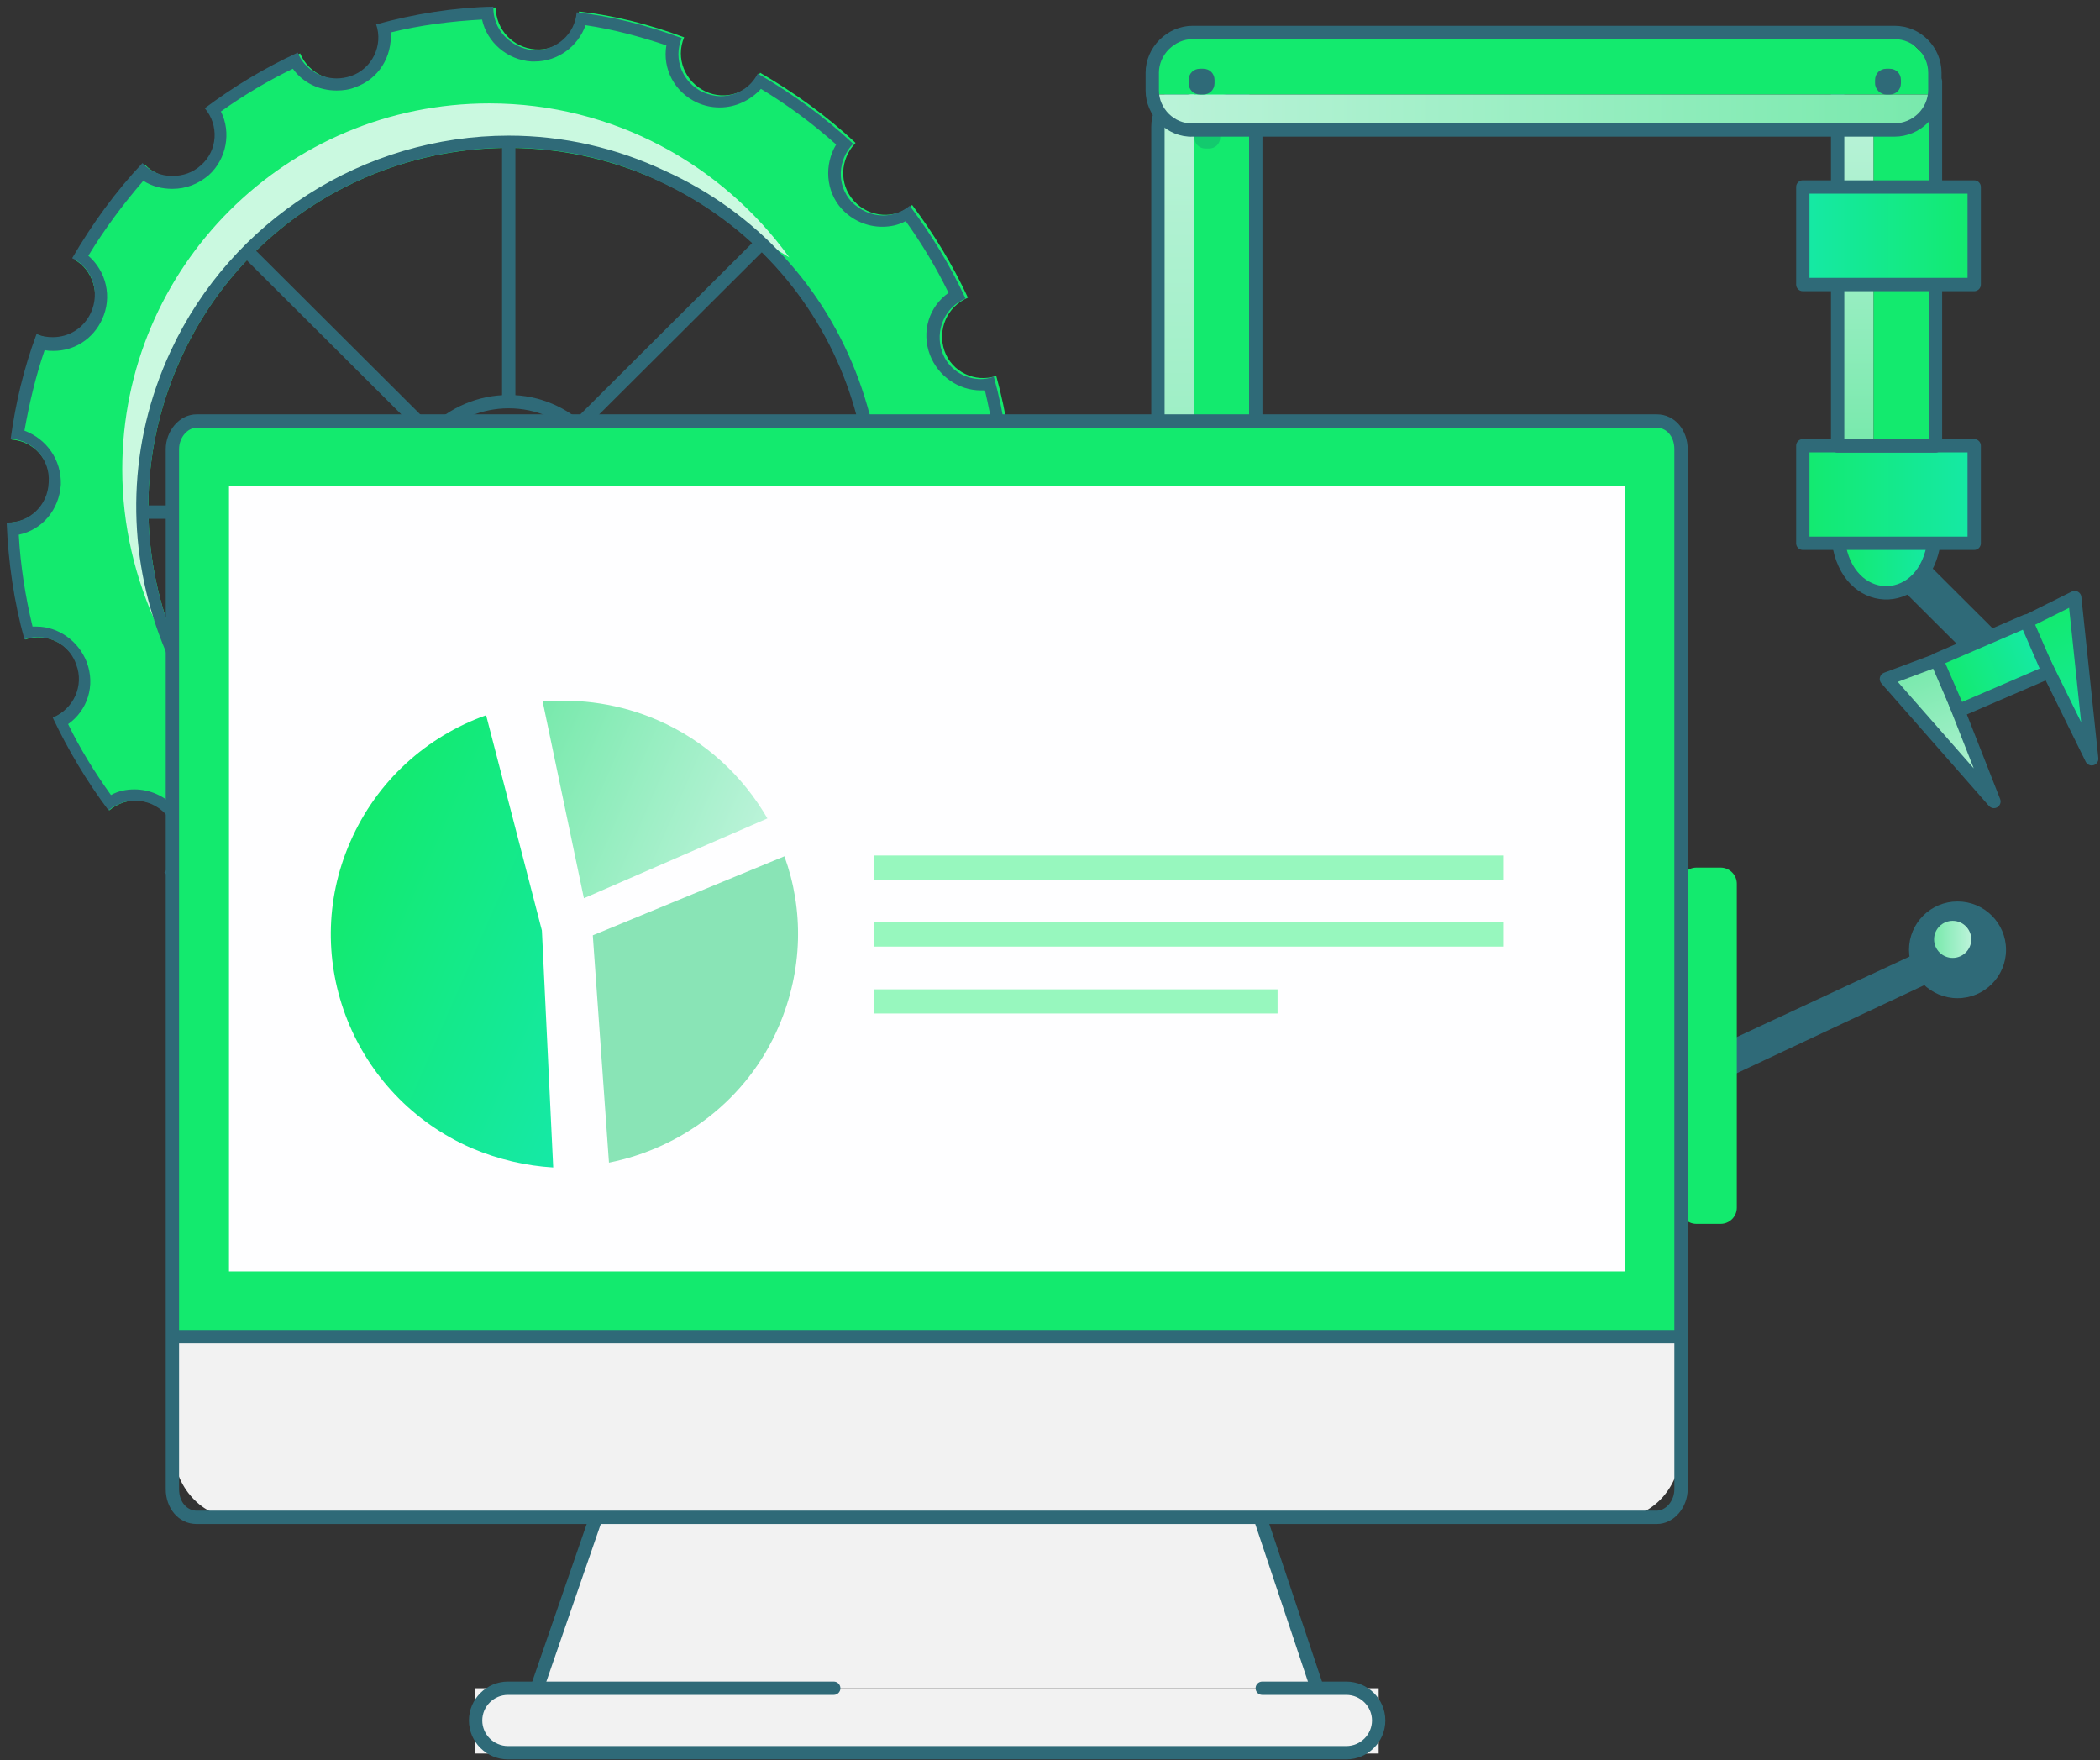 <svg width="315" height="264" viewBox="0 0 315 264" version="1.1" xmlns="http://www.w3.org/2000/svg" xmlns:xlink="http://www.w3.org/1999/xlink">
<rect x="0" y="0" width="315" height="264" fill="#333333" stroke="none"/>
<title>auto icon</title>
<desc>Created using Figma</desc>
<g id="Canvas" transform="translate(-9025 73)">
<g id="auto icon">
<g id="Vector">
<use xlink:href="#path0_stroke" transform="translate(9117.44 2.961)" fill="#13CA6E"/>
</g>
<g id="Vector">
<use xlink:href="#path1_fill" transform="translate(9026.12 -71.879)" fill="#13EA6E"/>
</g>
<g id="Vector">
<use xlink:href="#path2_fill" transform="translate(9043.34 -57.492)" fill="#CAF9E0"/>
</g>
<g id="Vector" opacity="0.5">
<use xlink:href="#path3_fill" transform="translate(9059.23 -14.933)" fill="#13CA6E"/>
</g>
<g id="Group">
<g id="Vector">
<use xlink:href="#path4_fill" transform="translate(9026 -72)" fill="#2F6A78"/>
<mask id="mask0_outline_out">
<rect id="mask0_outline_inv" fill="white" x="-1" y="-1" width="153" height="152" transform="translate(9026 -72)"/>
<use xlink:href="#path4_fill" fill="black" transform="translate(9026 -72)"/>
</mask>
<g mask="url(#mask0_outline_out)">
<use xlink:href="#path5_stroke_2x" transform="translate(9026 -72)" fill="#2F6A78"/>
</g>
</g>
</g>
<g id="Vector">
<use xlink:href="#path6_fill" transform="translate(9093.26 -5.066)" fill="#13CA6E"/>
</g>
<g id="Vector">
<use xlink:href="#path7_stroke" transform="translate(9085.54 -12.757)" fill="#2F6A78"/>
</g>
<g id="Vector">
<use xlink:href="#path8_stroke" transform="translate(9101.31 -50.963)" fill="#2F6A78"/>
</g>
<g id="Vector">
<use xlink:href="#path9_stroke" transform="translate(9101.31 20.008)" fill="#34AD59"/>
</g>
<g id="Vector">
<use xlink:href="#path10_stroke" transform="translate(9046.74 3.807)" fill="#2F6A78"/>
</g>
<g id="Vector">
<use xlink:href="#path11_stroke" transform="translate(9063.71 14.568)" fill="#34AD59"/>
</g>
<g id="Vector">
<use xlink:href="#path12_stroke" transform="translate(9111.86 -36.212)" fill="#2F6A78"/>
</g>
<g id="Vector">
<use xlink:href="#path13_stroke" transform="translate(9062.87 -34.52)" fill="#2F6A78"/>
</g>
<g id="Vector">
<use xlink:href="#path14_stroke" transform="translate(9112.47 14.084)" fill="#34AD59"/>
</g>
<g id="Group">
<g id="Vector">
<use xlink:href="#path15_fill" transform="translate(9309.53 0.422)" fill="#13CA6E"/>
</g>
<g id="Group">
<g id="Vector">
<use xlink:href="#path16_fill" transform="translate(9204.15 -59.91)" fill="#13EA6E"/>
</g>
<g id="Vector">
<use xlink:href="#path17_fill" transform="translate(9199.42 -59.91)" fill="url(#paint17_linear)"/>
</g>
<g id="Vector">
<use xlink:href="#path18_stroke" transform="translate(9198.69 -60.03)" fill="#2F6A78"/>
</g>
<g id="Vector">
<use xlink:href="#path19_fill" transform="translate(9204.15 48.058)" fill="#13CA6E"/>
</g>
<g id="Vector">
<use xlink:href="#path20_fill" transform="translate(9204.15 -54.59)" fill="#13CA6E"/>
</g>
</g>
<g id="Vector">
<use xlink:href="#path21_fill" transform="matrix(0.708 -0.706 0.708 0.706 9307.91 12.995)" fill="#2F6A78"/>
</g>
<g id="Vector">
<use xlink:href="#path22_fill" transform="translate(9301.16 2.356)" fill="url(#paint22_linear)"/>
</g>
<g id="Vector">
<use xlink:href="#path23_stroke" transform="translate(9300.68 2.356)" fill="#2F6A78"/>
</g>
<g id="Group">
<g id="Group">
<g id="Vector">
<use xlink:href="#path24_fill" transform="translate(9295.34 -6.228)" fill="url(#paint24_linear)"/>
</g>
</g>
<g id="Vector">
<use xlink:href="#path25_stroke" transform="matrix(-1.79354e-10 1 -1 -1.78272e-10 9321.13 -6.147)" fill="#2F6A78"/>
</g>
</g>
<g id="Vector">
<use xlink:href="#path26_fill" transform="translate(9306.02 -56.161)" fill="#13EA6E"/>
</g>
<g id="Vector">
<use xlink:href="#path27_fill" transform="translate(9300.68 -56.161)" fill="url(#paint27_linear)"/>
</g>
<g id="Vector">
<use xlink:href="#path28_stroke" transform="matrix(-1 -3.79835e-10 3.8214e-10 -1 9315.32 -6.107)" fill="#2F6A78"/>
</g>
<g id="Group">
<g id="Vector">
<use xlink:href="#path29_fill" transform="translate(9328.93 16.623)" fill="url(#paint29_linear)"/>
</g>
<g id="Vector">
<use xlink:href="#path30_stroke" transform="translate(9328.69 16.623)" fill="#2F6A78"/>
</g>
</g>
<g id="Vector">
<use xlink:href="#path31_fill" transform="translate(9307.96 25.933)" fill="url(#paint31_linear)"/>
</g>
<g id="Vector">
<use xlink:href="#path32_stroke" transform="translate(9307.96 25.933)" fill="#2F6A78"/>
</g>
<g id="Group">
<g id="Vector">
<use xlink:href="#path33_fill" transform="translate(9315.6 20.129)" fill="url(#paint33_linear)"/>
</g>
<g id="Vector">
<use xlink:href="#path34_stroke" transform="matrix(0.398 0.917 -0.918 0.396 9328.94 20.136)" fill="#2F6A78"/>
</g>
</g>
<g id="Vector">
<use xlink:href="#path35_fill" transform="translate(9295.34 -45.038)" fill="url(#paint35_linear)"/>
</g>
<g id="Vector">
<use xlink:href="#path36_stroke" transform="matrix(-1.79354e-10 1 -1 -1.78272e-10 9321.13 -44.956)" fill="#2F6A78"/>
</g>
<g id="Group">
<g id="Vector">
<use xlink:href="#path37_fill" transform="translate(9197.96 -67.647)" fill="#13EA6E"/>
</g>
<g id="Vector">
<use xlink:href="#path38_fill" transform="translate(9197.96 -58.821)" fill="url(#paint38_linear)"/>
</g>
<g id="Vector">
<use xlink:href="#path39_stroke" transform="translate(9197.84 -68.131)" fill="#2F6A78"/>
</g>
<g id="Vector">
<use xlink:href="#path40_fill" transform="translate(9306.26 -62.69)" fill="#2F6A78"/>
</g>
<g id="Vector">
<use xlink:href="#path41_fill" transform="translate(9203.3 -62.69)" fill="#2F6A78"/>
</g>
</g>
<g id="Group">
<g id="Vector">
<use xlink:href="#path42_fill" transform="translate(9281.15 68.975)" fill="#2F6A78"/>
</g>
<g id="Group">
<g id="Vector">
<use xlink:href="#path43_fill" transform="translate(9311.35 62.204)" fill="#2F6A78"/>
</g>
<g id="Vector">
<use xlink:href="#path44_fill" transform="translate(9315.11 65.106)" fill="url(#paint44_linear)"/>
</g>
</g>
<g id="Vector">
<use xlink:href="#path45_fill" transform="translate(9277.03 57.126)" fill="#13EA6E"/>
</g>
</g>
<g id="XMLID 14">
<use xlink:href="#path46_fill" transform="translate(9105.55 136.681)" fill="#F2F2F2"/>
</g>
<g id="XMLID 12">
<use xlink:href="#path47_stroke" transform="translate(9105.55 136.681)" fill="#2F6A78"/>
</g>
<g id="XMLID 11">
<use xlink:href="#path48_fill" transform="translate(9050.86 -9.855)" fill="#13EA6E"/>
</g>
<g id="XMLID 10">
<use xlink:href="#path49_fill" transform="translate(9050.98 127.492)" fill="#F2F2F2"/>
</g>
<g id="XMLID 9">
<use xlink:href="#path50_fill" transform="translate(9059.35 -0.062)" fill="#FEFEFF"/>
</g>
<g id="XMLID 8">
<use xlink:href="#path51_fill" transform="translate(9096.22 180.207)" fill="#F2F2F2"/>
</g>
<g id="XMLID 7">
<use xlink:href="#path52_stroke" transform="translate(9096.34 180.207)" fill="#2F6A78"/>
</g>
<g id="XMLID 6">
<use xlink:href="#path53_stroke" transform="translate(9050.86 -9.855)" fill="#2F6A78"/>
</g>
<g id="XMLID 5">
<use xlink:href="#path54_stroke" transform="translate(9050.98 127.492)" fill="#2F6A78"/>
</g>
<g id="Group">
<g id="Vector">
<use xlink:href="#path55_fill" transform="translate(9074.62 34.275)" fill="url(#paint55_linear)"/>
</g>
<g id="Vector">
<use xlink:href="#path56_fill" transform="translate(9106.4 32.089)" fill="url(#paint56_linear)"/>
</g>
<g id="Vector" opacity="0.5">
<use xlink:href="#path57_fill" transform="translate(9113.92 55.433)" fill="#13CA6E"/>
</g>
</g>
<g id="XMLID 1">
<g id="XMLID 4">
<use xlink:href="#path58_fill" transform="translate(9156.12 55.312)" fill="#97F7BE"/>
</g>
<g id="XMLID 3">
<use xlink:href="#path59_fill" transform="translate(9156.12 65.348)" fill="#97F7BE"/>
</g>
<g id="XMLID 2">
<use xlink:href="#path60_fill" transform="translate(9156.12 75.383)" fill="#97F7BE"/>
</g>
</g>
</g>
</g>
</g>
<defs>
<linearGradient id="paint17_linear" x1="0" y1="0" x2="1" y2="0" gradientUnits="userSpaceOnUse" gradientTransform="matrix(-7.17797e-15 -116.871 117.225 -7.15628e-15 -56.262 116.849)">
<stop offset="0" stop-color="#78E9AC"/>
<stop offset="1" stop-color="#BBF3D9"/>
</linearGradient>
<linearGradient id="paint22_linear" x1="0" y1="0" x2="1" y2="0" gradientUnits="userSpaceOnUse" gradientTransform="matrix(13.987 0 0 13.945 -0.036 -0.215)">
<stop offset="0" stop-color="#13EA6E"/>
<stop offset="1" stop-color="#15E9A6"/>
</linearGradient>
<linearGradient id="paint24_linear" x1="0" y1="0" x2="1" y2="0" gradientUnits="userSpaceOnUse" gradientTransform="matrix(25.772 0 0 25.694 0.041 -5.622)">
<stop offset="0" stop-color="#13EA6E"/>
<stop offset="1" stop-color="#15E9A6"/>
</linearGradient>
<linearGradient id="paint27_linear" x1="0" y1="0" x2="1" y2="0" gradientUnits="userSpaceOnUse" gradientTransform="matrix(0 -49.988 50.139 0 -22.413 50.04)">
<stop offset="0" stop-color="#78E9AC"/>
<stop offset="1" stop-color="#BBF3D9"/>
</linearGradient>
<linearGradient id="paint29_linear" x1="0" y1="0" x2="1" y2="0" gradientUnits="userSpaceOnUse" gradientTransform="matrix(10.093 20.526 -20.588 10.063 13.903 -3.179)">
<stop offset="0" stop-color="#13EA6E"/>
<stop offset="1" stop-color="#15E9A6"/>
</linearGradient>
<linearGradient id="paint31_linear" x1="0" y1="0" x2="1" y2="0" gradientUnits="userSpaceOnUse" gradientTransform="matrix(8.264 21.324 21.388 -8.239 -6.87 5.609)">
<stop offset="0" stop-color="#78E9AC"/>
<stop offset="1" stop-color="#BBF3D9"/>
</linearGradient>
<linearGradient id="paint33_linear" x1="0" y1="0" x2="1" y2="0" gradientUnits="userSpaceOnUse" gradientTransform="matrix(13.444 -5.805 5.823 13.404 -1.325 2.881)">
<stop offset="0" stop-color="#13EA6E"/>
<stop offset="1" stop-color="#15E9A6"/>
</linearGradient>
<linearGradient id="paint35_linear" x1="0" y1="0" x2="1" y2="0" gradientUnits="userSpaceOnUse" gradientTransform="matrix(-25.709 -0 -0 -25.632 25.769 20.212)">
<stop offset="0" stop-color="#13EA6E"/>
<stop offset="1" stop-color="#15E9A6"/>
</linearGradient>
<linearGradient id="paint38_linear" x1="0" y1="0" x2="1" y2="0" gradientUnits="userSpaceOnUse" gradientTransform="matrix(-117.225 -0 -0 -116.871 117.199 60.768)">
<stop offset="0" stop-color="#78E9AC"/>
<stop offset="1" stop-color="#BBF3D9"/>
</linearGradient>
<linearGradient id="paint44_linear" x1="0" y1="0" x2="1" y2="0" gradientUnits="userSpaceOnUse" gradientTransform="matrix(5.572 0 0 5.555 -0.031 0.046)">
<stop offset="0" stop-color="#78E9AC"/>
<stop offset="1" stop-color="#BBF3D9"/>
</linearGradient>
<linearGradient id="paint55_linear" x1="0" y1="0" x2="1" y2="0" gradientUnits="userSpaceOnUse" gradientTransform="matrix(43.464 18.811 -18.868 43.332 10.552 1.587)">
<stop offset="0" stop-color="#13EA6E"/>
<stop offset="1" stop-color="#15E9A6"/>
</linearGradient>
<linearGradient id="paint56_linear" x1="0" y1="0" x2="1" y2="0" gradientUnits="userSpaceOnUse" gradientTransform="matrix(34.767 15.047 -15.092 34.662 3.538 -7.773)">
<stop offset="0" stop-color="#78E9AC"/>
<stop offset="1" stop-color="#BBF3D9"/>
</linearGradient>
<path id="path0_stroke" d="M 37.594 1.5C 38.422 1.5 39.094 0.828 39.094 0C 39.094 -0.828 38.422 -1.5 37.594 -1.5L 37.594 1.5ZM 1.85045e-06 -1.5C -0.828 -1.5 -1.5 -0.828 -1.5 0C -1.5 0.828 -0.828 1.5 1.85045e-06 1.5L 1.85045e-06 -1.5ZM 37.594 -1.5L 1.85045e-06 -1.5L 1.85045e-06 1.5L 37.594 1.5L 37.594 -1.5Z"/>
<path id="path1_fill" d="M 12.612 45.944C 11.157 48.966 7.64 50.417 4.487 49.087C 2.547 54.286 1.334 59.485 0.606 64.805C 4.002 65.047 6.549 67.948 6.306 71.334C 6.185 74.719 3.274 77.379 1.80708e-09 77.258C 0.243 83.182 1.091 89.107 2.668 94.789C 5.821 93.701 9.338 95.394 10.429 98.537C 11.642 101.681 10.066 105.187 6.912 106.517C 9.217 111.353 12.006 116.068 15.28 120.421C 17.827 118.245 21.707 118.486 24.012 121.025C 26.316 123.564 26.195 127.312 23.769 129.73C 28.014 133.72 32.743 137.227 38.079 140.249C 39.656 137.227 43.294 136.018 46.325 137.468C 49.357 138.919 50.812 142.425 49.478 145.569C 54.693 147.503 59.908 148.712 65.244 149.559C 65.486 146.174 68.397 143.635 71.792 143.876C 75.188 143.997 77.735 146.899 77.735 150.163C 83.677 150.042 89.619 149.075 95.319 147.503C 94.349 144.36 96.046 140.854 99.2 139.766C 102.353 138.557 105.869 140.128 107.203 143.272C 112.054 140.975 116.784 138.194 121.15 134.929C 118.967 132.39 119.209 128.521 121.756 126.345C 124.303 124.048 128.062 124.169 130.487 126.587C 134.489 122.355 138.006 117.519 141.038 112.32C 138.006 110.748 136.793 107.242 138.249 104.099C 139.704 101.076 143.221 99.625 146.374 100.955C 148.314 95.756 149.648 90.557 150.255 85.238C 146.859 84.996 144.312 82.094 144.555 78.709C 144.676 75.323 147.587 72.784 150.982 72.784C 150.74 66.86 149.891 60.936 148.314 55.253C 145.161 56.342 141.644 54.649 140.553 51.505C 139.461 48.362 140.917 44.856 144.07 43.526C 141.766 38.569 138.976 33.974 135.702 29.622C 133.155 31.798 129.275 31.556 126.971 29.017C 124.666 26.478 124.909 22.73 127.213 20.312C 122.969 16.322 118.118 12.816 112.903 9.793C 111.327 12.816 107.688 14.025 104.657 12.574C 101.625 11.123 100.17 7.617 101.504 4.473C 96.289 2.539 91.074 1.209 85.739 0.605C 85.496 3.99 82.585 6.529 79.19 6.287C 75.794 6.045 73.248 3.264 73.248 1.80161e-09C 67.305 0.121 61.363 1.088 55.663 2.66C 56.755 5.803 55.057 9.31 51.904 10.398C 48.751 11.607 45.234 10.035 43.9 6.892C 38.928 9.189 34.32 11.97 29.954 15.234C 32.137 17.773 31.894 21.642 29.348 23.818C 26.801 26.115 22.92 25.994 20.616 23.576C 16.614 27.808 13.097 32.644 10.066 37.843C 12.733 39.294 13.946 42.921 12.612 45.944ZM 97.987 26.115C 125.03 38.689 136.793 70.608 124.303 97.57C 111.69 124.532 79.675 136.38 52.51 123.806C 25.346 111.353 13.582 79.313 26.195 52.231C 38.685 25.269 70.822 13.541 97.987 26.115Z"/>
<path id="path2_fill" d="M 100.048 23.093C 89.983 9.189 73.611 0 55.057 0C 24.618 0 2.31306e-07 24.544 2.31306e-07 54.891C 2.31306e-07 63.354 1.94 71.334 5.336 78.588L 2.668 65.409L 4.244 46.548L 11.521 30.468L 21.707 18.74L 29.954 13.179L 47.417 6.529L 67.184 5.683L 85.132 12.453L 96.289 20.796L 100.048 23.093Z"/>
<path id="path3_fill" d="M -4.62611e-07 55.495C 9.944 69.52 26.437 78.588 44.87 78.588C 75.309 78.588 99.927 54.044 99.927 23.697C 99.927 15.234 97.987 7.254 94.591 9.22428e-07L 97.259 13.179L 95.683 32.04L 88.406 48.12L 78.22 59.848L 69.973 65.409L 52.51 72.059L 32.743 72.905L 14.795 66.135L 3.638 57.792L -4.62611e-07 55.495Z"/>
<path id="path4_fill" d="M 71.307 1.934C 72.035 5.32 75.067 7.98 78.705 8.222C 78.826 8.222 79.069 8.222 79.19 8.222C 82.707 8.222 85.739 5.924 86.83 2.781C 90.953 3.385 94.955 4.473 98.957 5.803C 98.351 9.31 100.17 12.816 103.565 14.388C 104.657 14.871 105.748 15.113 106.961 15.113C 109.386 15.113 111.569 14.025 113.146 12.332C 117.148 14.75 120.907 17.531 124.424 20.675C 122.605 23.697 122.847 27.687 125.273 30.347C 126.849 32.04 129.032 33.007 131.336 33.007C 132.549 33.007 133.762 32.765 134.853 32.161C 137.279 35.546 139.461 39.173 141.281 42.921C 138.37 44.977 137.157 48.724 138.491 52.231C 139.704 55.374 142.736 57.55 146.131 57.55C 146.374 57.55 146.495 57.55 146.738 57.55C 147.829 62.145 148.557 66.739 148.799 71.334C 145.282 72.059 142.736 75.082 142.493 78.709C 142.251 82.457 144.676 85.6 147.95 86.809C 147.344 90.92 146.253 94.91 144.919 98.9C 144.555 98.779 144.07 98.779 143.585 98.779C 140.432 98.779 137.521 100.593 136.308 103.494C 134.732 106.88 135.702 110.628 138.37 113.046C 135.945 117.036 133.155 120.784 130.002 124.29C 128.668 123.443 127.213 123.081 125.758 123.081C 123.696 123.081 121.877 123.806 120.301 125.136C 117.511 127.675 116.905 131.544 118.482 134.688C 115.086 137.106 111.569 139.282 107.81 141.096C 106.355 139.04 103.929 137.831 101.261 137.831C 100.291 137.831 99.321 137.952 98.472 138.315C 94.955 139.524 92.894 142.909 93.136 146.415C 88.649 147.624 83.919 148.229 79.311 148.471C 78.584 145.085 75.552 142.425 71.792 142.184C 71.671 142.184 71.55 142.184 71.307 142.184C 67.79 142.184 64.759 144.481 63.667 147.624C 59.544 146.899 55.421 145.932 51.54 144.602C 52.147 141.096 50.327 137.589 46.932 136.018C 45.84 135.534 44.749 135.292 43.536 135.292C 41.111 135.292 38.928 136.38 37.351 138.073C 33.349 135.655 29.59 132.874 26.073 129.731C 28.014 126.708 27.771 122.839 25.224 120.058C 23.648 118.365 21.465 117.398 19.161 117.398C 17.948 117.398 16.735 117.64 15.644 118.245C 13.219 114.859 11.036 111.353 9.217 107.605C 12.127 105.55 13.34 101.802 12.006 98.295C 10.793 95.152 7.761 92.975 4.487 92.975C 4.244 92.975 4.123 92.975 3.881 92.975C 2.789 88.381 2.062 83.787 1.819 79.192C 5.336 78.467 7.883 75.444 8.125 71.696C 8.246 67.948 5.942 64.805 2.668 63.596C 3.396 59.485 4.366 55.374 5.7 51.505C 6.185 51.626 6.549 51.626 7.034 51.626C 10.187 51.626 12.976 49.813 14.31 46.911C 15.886 43.526 14.916 39.657 12.248 37.359C 14.674 33.37 17.463 29.622 20.495 26.115C 21.829 26.962 23.284 27.324 24.86 27.324C 26.922 27.324 28.741 26.599 30.318 25.269C 32.986 22.851 33.713 18.861 32.137 15.718C 35.532 13.3 39.17 11.123 42.93 9.31C 44.385 11.365 46.81 12.574 49.478 12.574C 50.449 12.574 51.419 12.453 52.268 12.09C 55.785 10.881 57.846 7.496 57.604 3.869C 61.969 2.781 66.699 2.176 71.307 1.934ZM 75.309 130.819C 97.017 130.819 116.905 118.124 126 98.537C 132.306 84.996 132.913 69.883 127.819 55.979C 122.726 42.075 112.418 30.831 98.836 24.665C 91.438 21.158 83.434 19.345 75.309 19.345C 53.602 19.345 33.713 32.04 24.618 51.626C 11.642 79.434 23.89 112.683 51.783 125.62C 59.301 129.005 67.184 130.819 75.309 130.819ZM 73.005 0C 67.063 0.121 61.12 1.088 55.421 2.66C 56.512 5.803 54.814 9.31 51.661 10.398C 50.934 10.64 50.206 10.761 49.478 10.761C 47.053 10.761 44.628 9.31 43.657 6.892C 38.685 9.189 34.077 11.97 29.711 15.234C 31.894 17.773 31.652 21.642 29.105 23.818C 27.892 24.906 26.437 25.39 24.86 25.39C 23.163 25.39 21.586 24.785 20.373 23.456C 16.372 27.687 12.855 32.523 9.823 37.722C 12.855 39.173 14.067 42.8 12.612 45.944C 11.521 48.241 9.338 49.571 6.912 49.571C 6.064 49.571 5.215 49.45 4.487 49.087C 2.547 54.286 1.334 59.485 0.606 64.805C 4.002 65.047 6.549 67.948 6.306 71.334C 6.185 74.84 3.396 77.379 0.121 77.379L 0 77.379C 0.243 83.303 1.091 89.228 2.668 94.91C 3.274 94.668 4.002 94.547 4.608 94.547C 7.155 94.547 9.58 96.119 10.429 98.658C 11.642 101.802 10.066 105.308 6.912 106.638C 9.217 111.474 12.006 116.189 15.28 120.542C 16.493 119.575 17.827 119.091 19.282 119.091C 20.98 119.091 22.678 119.816 23.89 121.146C 26.195 123.685 26.073 127.433 23.648 129.851C 27.892 133.841 32.622 137.347 37.958 140.37C 39.049 138.194 41.232 136.985 43.536 136.985C 44.385 136.985 45.355 137.227 46.204 137.589C 49.236 139.04 50.691 142.546 49.357 145.69C 54.572 147.624 59.786 148.833 65.122 149.68C 65.365 146.415 68.154 143.997 71.307 143.997C 71.428 143.997 71.55 143.997 71.671 143.997C 75.067 144.118 77.613 147.02 77.613 150.284C 83.556 150.163 89.498 149.196 95.198 147.624C 94.227 144.481 95.925 140.975 99.078 139.886C 99.806 139.645 100.534 139.524 101.261 139.524C 103.687 139.524 106.112 140.975 107.082 143.393C 111.933 141.096 116.663 138.315 121.028 135.05C 118.845 132.511 119.088 128.642 121.635 126.466C 122.847 125.378 124.303 124.894 125.879 124.894C 127.577 124.894 129.153 125.499 130.366 126.829C 134.368 122.597 137.885 117.761 140.917 112.562C 137.885 110.99 136.672 107.484 138.127 104.341C 139.219 102.043 141.402 100.713 143.827 100.713C 144.676 100.713 145.404 100.834 146.253 101.197C 148.193 95.998 149.527 90.799 150.133 85.48C 146.738 85.238 144.191 82.336 144.434 78.951C 144.555 75.686 147.344 73.026 150.618 73.026L 150.74 73.026C 150.497 67.102 149.648 61.178 148.072 55.495C 147.465 55.737 146.738 55.858 146.131 55.858C 143.585 55.858 141.159 54.286 140.31 51.747C 139.219 48.604 140.674 45.097 143.827 43.767C 141.523 38.81 138.734 34.216 135.46 29.863C 134.247 30.831 132.913 31.314 131.458 31.314C 129.76 31.314 128.062 30.589 126.728 29.259C 124.424 26.72 124.666 22.972 126.971 20.554C 122.726 16.564 117.875 13.058 112.661 10.035C 111.569 12.211 109.386 13.42 107.082 13.42C 106.233 13.42 105.263 13.179 104.414 12.816C 101.382 11.365 99.927 7.859 101.261 4.715C 96.046 2.781 90.832 1.451 85.496 0.846C 85.253 4.111 82.464 6.529 79.311 6.529C 79.19 6.529 79.069 6.529 78.947 6.529C 75.552 6.166 72.884 3.385 73.005 0ZM 75.309 129.005C 67.669 129.005 60.029 127.433 52.632 124.048C 25.467 111.474 13.704 79.434 26.316 52.352C 35.411 32.765 54.936 21.158 75.309 21.158C 82.949 21.158 90.711 22.73 97.987 26.236C 125.03 38.81 136.793 70.729 124.303 97.691C 115.207 117.398 95.683 129.005 75.309 129.005Z"/>
<path id="path5_stroke_2x" d="M 71.307 1.934L 71.552 1.882L 71.507 1.674L 71.294 1.685L 71.307 1.934ZM 78.705 8.222L 78.688 8.471L 78.697 8.472L 78.705 8.472L 78.705 8.222ZM 86.83 2.781L 86.866 2.533L 86.662 2.503L 86.594 2.699L 86.83 2.781ZM 98.957 5.803L 99.203 5.846L 99.24 5.634L 99.036 5.566L 98.957 5.803ZM 103.565 14.388L 103.46 14.614L 103.464 14.616L 103.565 14.388ZM 113.146 12.332L 113.275 12.118L 113.101 12.013L 112.963 12.162L 113.146 12.332ZM 124.424 20.675L 124.638 20.804L 124.745 20.626L 124.59 20.488L 124.424 20.675ZM 125.273 30.347L 125.088 30.515L 125.09 30.517L 125.273 30.347ZM 134.853 32.161L 135.056 32.015L 134.927 31.834L 134.732 31.942L 134.853 32.161ZM 141.281 42.921L 141.425 43.125L 141.598 43.003L 141.505 42.812L 141.281 42.921ZM 138.491 52.231L 138.258 52.32L 138.258 52.321L 138.491 52.231ZM 146.738 57.55L 146.981 57.493L 146.935 57.3L 146.738 57.3L 146.738 57.55ZM 148.799 71.334L 148.85 71.579L 149.06 71.535L 149.049 71.32L 148.799 71.334ZM 142.493 78.709L 142.244 78.692L 142.244 78.693L 142.493 78.709ZM 147.95 86.809L 148.198 86.846L 148.227 86.645L 148.037 86.575L 147.95 86.809ZM 144.919 98.9L 144.84 99.137L 145.077 99.216L 145.156 98.979L 144.919 98.9ZM 136.308 103.494L 136.535 103.6L 136.539 103.591L 136.308 103.494ZM 138.37 113.046L 138.584 113.176L 138.691 112.999L 138.538 112.86L 138.37 113.046ZM 130.002 124.29L 129.868 124.501L 130.047 124.614L 130.188 124.457L 130.002 124.29ZM 120.301 125.136L 120.139 124.945L 120.132 124.951L 120.301 125.136ZM 118.482 134.688L 118.627 134.891L 118.801 134.767L 118.705 134.576L 118.482 134.688ZM 107.81 141.096L 107.606 141.24L 107.728 141.413L 107.918 141.321L 107.81 141.096ZM 98.472 138.315L 98.553 138.551L 98.562 138.548L 98.57 138.545L 98.472 138.315ZM 93.136 146.415L 93.201 146.657L 93.4 146.603L 93.385 146.398L 93.136 146.415ZM 79.311 148.471L 79.067 148.523L 79.112 148.732L 79.324 148.72L 79.311 148.471ZM 71.792 142.184L 71.808 141.934L 71.8 141.934L 71.792 141.934L 71.792 142.184ZM 63.667 147.624L 63.624 147.871L 63.834 147.907L 63.903 147.706L 63.667 147.624ZM 51.54 144.602L 51.294 144.559L 51.257 144.769L 51.459 144.838L 51.54 144.602ZM 46.932 136.018L 47.037 135.791L 47.033 135.789L 46.932 136.018ZM 37.351 138.073L 37.222 138.287L 37.396 138.392L 37.534 138.243L 37.351 138.073ZM 26.073 129.731L 25.863 129.595L 25.748 129.775L 25.907 129.917L 26.073 129.731ZM 25.224 120.058L 25.409 119.889L 25.407 119.888L 25.224 120.058ZM 15.644 118.245L 15.441 118.39L 15.57 118.571L 15.765 118.463L 15.644 118.245ZM 9.217 107.605L 9.072 107.401L 8.899 107.523L 8.992 107.714L 9.217 107.605ZM 12.006 98.295L 12.239 98.206L 12.239 98.205L 12.006 98.295ZM 3.881 92.975L 3.637 93.033L 3.683 93.225L 3.881 93.225L 3.881 92.975ZM 1.819 79.192L 1.769 78.948L 1.558 78.991L 1.569 79.206L 1.819 79.192ZM 8.125 71.696L 8.375 71.713L 8.375 71.704L 8.125 71.696ZM 2.668 63.596L 2.422 63.552L 2.385 63.758L 2.581 63.83L 2.668 63.596ZM 5.7 51.505L 5.76 51.263L 5.538 51.207L 5.463 51.424L 5.7 51.505ZM 14.31 46.911L 14.083 46.805L 14.083 46.806L 14.31 46.911ZM 12.248 37.359L 12.035 37.23L 11.925 37.411L 12.085 37.549L 12.248 37.359ZM 20.495 26.115L 20.629 25.904L 20.447 25.789L 20.306 25.952L 20.495 26.115ZM 30.318 25.269L 30.479 25.46L 30.486 25.454L 30.318 25.269ZM 32.137 15.718L 31.992 15.514L 31.817 15.638L 31.913 15.83L 32.137 15.718ZM 42.93 9.31L 43.134 9.165L 43.012 8.993L 42.821 9.084L 42.93 9.31ZM 52.268 12.09L 52.186 11.854L 52.178 11.857L 52.169 11.861L 52.268 12.09ZM 57.604 3.869L 57.543 3.626L 57.34 3.677L 57.354 3.886L 57.604 3.869ZM 126 98.537L 125.774 98.432L 125.774 98.432L 126 98.537ZM 98.836 24.665L 98.729 24.89L 98.732 24.892L 98.836 24.665ZM 24.618 51.626L 24.845 51.732L 24.845 51.731L 24.618 51.626ZM 51.783 125.62L 51.677 125.847L 51.68 125.848L 51.783 125.62ZM 73.005 0L 73.255 0.009L 73.264 -0.255L 73 -0.25L 73.005 0ZM 55.421 2.66L 55.354 2.419L 55.097 2.49L 55.185 2.742L 55.421 2.66ZM 51.661 10.398L 51.74 10.635L 51.743 10.634L 51.661 10.398ZM 43.657 6.892L 43.889 6.798L 43.791 6.554L 43.553 6.665L 43.657 6.892ZM 29.711 15.234L 29.562 15.034L 29.347 15.194L 29.522 15.397L 29.711 15.234ZM 29.105 23.818L 28.942 23.628L 28.938 23.632L 29.105 23.818ZM 20.373 23.456L 20.558 23.287L 20.377 23.088L 20.192 23.284L 20.373 23.456ZM 9.823 37.722L 9.607 37.596L 9.47 37.831L 9.715 37.948L 9.823 37.722ZM 12.612 45.944L 12.838 46.051L 12.839 46.049L 12.612 45.944ZM 4.487 49.087L 4.599 48.864L 4.35 48.739L 4.253 49L 4.487 49.087ZM 0.606 64.805L 0.359 64.771L 0.323 65.035L 0.589 65.054L 0.606 64.805ZM 6.306 71.334L 6.057 71.316L 6.056 71.325L 6.306 71.334ZM 0 77.379L 0 77.129L -0.26 77.129L -0.25 77.389L 0 77.379ZM 2.668 94.91L 2.427 94.977L 2.502 95.246L 2.761 95.142L 2.668 94.91ZM 10.429 98.658L 10.192 98.737L 10.196 98.748L 10.429 98.658ZM 6.912 106.638L 6.815 106.407L 6.574 106.509L 6.687 106.745L 6.912 106.638ZM 15.28 120.542L 15.08 120.692L 15.235 120.898L 15.436 120.737L 15.28 120.542ZM 23.89 121.146L 24.076 120.978L 24.075 120.978L 23.89 121.146ZM 23.648 129.851L 23.471 129.674L 23.288 129.857L 23.477 130.034L 23.648 129.851ZM 37.958 140.37L 37.834 140.588L 38.063 140.717L 38.181 140.482L 37.958 140.37ZM 46.204 137.589L 46.312 137.364L 46.302 137.359L 46.204 137.589ZM 49.357 145.69L 49.127 145.592L 49.025 145.833L 49.27 145.924L 49.357 145.69ZM 65.122 149.68L 65.083 149.927L 65.352 149.969L 65.372 149.698L 65.122 149.68ZM 71.671 143.997L 71.68 143.747L 71.671 143.747L 71.671 143.997ZM 77.613 150.284L 77.363 150.284L 77.363 150.539L 77.618 150.534L 77.613 150.284ZM 95.198 147.624L 95.264 147.865L 95.513 147.797L 95.436 147.551L 95.198 147.624ZM 99.078 139.886L 98.999 139.649L 98.997 139.65L 99.078 139.886ZM 107.082 143.393L 106.85 143.486L 106.949 143.732L 107.189 143.619L 107.082 143.393ZM 121.028 135.05L 121.178 135.251L 121.392 135.09L 121.218 134.887L 121.028 135.05ZM 121.635 126.466L 121.797 126.656L 121.802 126.652L 121.635 126.466ZM 130.366 126.829L 130.181 126.997L 130.363 127.196L 130.548 127.001L 130.366 126.829ZM 140.917 112.562L 141.133 112.688L 141.265 112.461L 141.032 112.34L 140.917 112.562ZM 138.127 104.341L 137.902 104.233L 137.901 104.236L 138.127 104.341ZM 146.253 101.197L 146.154 101.427L 146.395 101.53L 146.487 101.284L 146.253 101.197ZM 150.133 85.48L 150.382 85.508L 150.411 85.249L 150.151 85.23L 150.133 85.48ZM 144.434 78.951L 144.683 78.969L 144.683 78.96L 144.434 78.951ZM 150.74 73.026L 150.74 73.276L 151 73.276L 150.989 73.016L 150.74 73.026ZM 148.072 55.495L 148.313 55.428L 148.238 55.16L 147.979 55.263L 148.072 55.495ZM 140.31 51.747L 140.547 51.668L 140.547 51.665L 140.31 51.747ZM 143.827 43.767L 143.924 43.998L 144.163 43.897L 144.054 43.662L 143.827 43.767ZM 135.46 29.863L 135.659 29.713L 135.505 29.508L 135.304 29.668L 135.46 29.863ZM 126.728 29.259L 126.543 29.427L 126.552 29.436L 126.728 29.259ZM 126.971 20.554L 127.152 20.726L 127.325 20.544L 127.142 20.372L 126.971 20.554ZM 112.661 10.035L 112.786 9.819L 112.556 9.686L 112.437 9.923L 112.661 10.035ZM 104.414 12.816L 104.306 13.042L 104.316 13.046L 104.414 12.816ZM 101.261 4.715L 101.491 4.813L 101.594 4.572L 101.348 4.481L 101.261 4.715ZM 85.496 0.846L 85.524 0.598L 85.266 0.569L 85.247 0.828L 85.496 0.846ZM 78.947 6.529L 78.921 6.777L 78.934 6.779L 78.947 6.779L 78.947 6.529ZM 52.632 124.048L 52.526 124.275L 52.528 124.275L 52.632 124.048ZM 26.316 52.352L 26.542 52.457L 26.543 52.457L 26.316 52.352ZM 97.987 26.236L 97.878 26.462L 97.881 26.463L 97.987 26.236ZM 124.303 97.691L 124.076 97.586L 124.076 97.586L 124.303 97.691ZM 71.063 1.987C 71.814 5.483 74.94 8.222 78.688 8.471L 78.721 7.972C 75.193 7.738 72.255 5.157 71.552 1.882L 71.063 1.987ZM 78.705 8.472C 78.826 8.472 79.069 8.472 79.19 8.472L 79.19 7.971C 79.069 7.971 78.826 7.971 78.705 7.971L 78.705 8.472ZM 79.19 8.472C 82.817 8.472 85.941 6.103 87.066 2.863L 86.594 2.699C 85.536 5.745 82.597 7.971 79.19 7.971L 79.19 8.472ZM 86.794 3.028C 90.902 3.63 94.883 4.713 98.878 6.041L 99.036 5.566C 95.027 4.234 91.004 3.141 86.866 2.533L 86.794 3.028ZM 98.711 5.761C 98.085 9.381 99.964 12.996 103.46 14.614L 103.67 14.161C 100.375 12.636 98.617 9.238 99.203 5.846L 98.711 5.761ZM 103.464 14.616C 104.579 15.109 105.721 15.362 106.961 15.363L 106.961 14.863C 105.775 14.864 104.735 14.634 103.667 14.159L 103.464 14.616ZM 106.961 15.363C 109.464 15.363 111.711 14.24 113.329 12.503L 112.963 12.162C 111.428 13.81 109.309 14.863 106.961 14.863L 106.961 15.363ZM 113.016 12.546C 117.008 14.958 120.749 17.725 124.257 20.861L 124.59 20.488C 121.065 17.337 117.287 14.543 113.275 12.118L 113.016 12.546ZM 124.21 20.546C 122.338 23.656 122.583 27.768 125.088 30.515L 125.457 30.179C 123.112 27.606 122.872 23.738 124.638 20.804L 124.21 20.546ZM 125.09 30.517C 126.713 32.26 128.961 33.257 131.336 33.257L 131.336 32.757C 129.103 32.757 126.986 31.82 125.456 30.177L 125.09 30.517ZM 131.336 33.257C 132.574 33.256 133.848 33 134.974 32.379L 134.732 31.942C 133.676 32.53 132.524 32.758 131.336 32.757L 131.336 33.257ZM 134.65 32.306C 137.07 35.683 139.242 39.292 141.056 43.03L 141.505 42.812C 139.681 39.054 137.487 35.409 135.056 32.015L 134.65 32.306ZM 141.136 42.717C 138.133 44.838 136.883 48.706 138.258 52.32L 138.725 52.142C 137.432 48.743 138.607 45.115 141.425 43.125L 141.136 42.717ZM 138.258 52.321C 139.506 55.556 142.628 57.8 146.131 57.8L 146.131 57.3C 142.844 57.3 139.902 55.192 138.725 52.141L 138.258 52.321ZM 146.131 57.8C 146.374 57.8 146.495 57.8 146.738 57.8L 146.738 57.3C 146.495 57.3 146.374 57.3 146.131 57.3L 146.131 57.8ZM 146.494 57.608C 147.584 62.193 148.308 66.765 148.55 71.347L 149.049 71.32C 148.805 66.713 148.074 62.096 146.981 57.493L 146.494 57.608ZM 148.749 71.089C 145.117 71.838 142.493 74.958 142.244 78.692L 142.743 78.725C 142.978 75.206 145.448 72.28 148.85 71.579L 148.749 71.089ZM 142.244 78.693C 141.993 82.565 144.5 85.802 147.864 87.044L 148.037 86.575C 144.852 85.399 142.508 82.348 142.743 78.725L 142.244 78.693ZM 147.703 86.773C 147.099 90.869 146.013 94.837 144.682 98.821L 145.156 98.979C 146.492 94.983 147.589 90.972 148.198 86.846L 147.703 86.773ZM 144.997 98.663C 144.587 98.526 144.056 98.529 143.585 98.529L 143.585 99.029C 144.084 99.029 144.523 99.032 144.84 99.137L 144.997 98.663ZM 143.585 98.529C 140.338 98.529 137.332 100.397 136.078 103.398L 136.539 103.591C 137.71 100.788 140.525 99.029 143.585 99.029L 143.585 98.529ZM 136.082 103.389C 134.455 106.882 135.461 110.746 138.202 113.231L 138.538 112.86C 135.943 110.509 135.009 106.877 136.535 103.6L 136.082 103.389ZM 138.156 112.916C 135.737 116.896 132.962 120.625 129.816 124.123L 130.188 124.457C 133.349 120.942 136.152 117.175 138.584 113.176L 138.156 112.916ZM 130.136 124.079C 128.767 123.214 127.244 122.833 125.758 122.831L 125.758 123.331C 127.183 123.329 128.57 123.673 129.868 124.501L 130.136 124.079ZM 125.758 122.831C 123.649 122.835 121.749 123.592 120.139 124.945L 120.462 125.327C 122.006 124.021 123.743 123.326 125.758 123.331L 125.758 122.831ZM 120.132 124.951C 117.259 127.567 116.632 131.558 118.258 134.8L 118.705 134.576C 117.178 131.53 117.764 127.783 120.469 125.321L 120.132 124.951ZM 118.337 134.484C 114.948 136.897 111.449 139.063 107.701 140.87L 107.918 141.321C 111.689 139.501 115.224 137.314 118.627 134.891L 118.337 134.484ZM 108.014 140.951C 106.508 138.825 104.005 137.581 101.261 137.581L 101.261 138.081C 103.854 138.081 106.201 139.255 107.606 141.24L 108.014 140.951ZM 101.261 137.581C 100.275 137.582 99.256 137.711 98.374 138.085L 98.57 138.545C 99.386 138.193 100.306 138.081 101.261 138.081L 101.261 137.581ZM 98.391 138.078C 94.762 139.326 92.637 142.819 92.887 146.433L 93.385 146.398C 93.15 142.999 95.148 139.722 98.553 138.551L 98.391 138.078ZM 93.071 146.174C 88.6 147.379 83.897 147.98 79.298 148.221L 79.324 148.72C 83.942 148.478 88.698 147.87 93.201 146.657L 93.071 146.174ZM 79.555 148.418C 78.804 144.92 75.676 142.183 71.808 141.934L 71.776 142.433C 75.428 142.668 78.363 145.251 79.067 148.523L 79.555 148.418ZM 71.792 141.934C 71.671 141.934 71.55 141.934 71.307 141.934L 71.307 142.434C 71.55 142.434 71.671 142.434 71.792 142.434L 71.792 141.934ZM 71.307 141.934C 67.68 141.934 64.556 144.302 63.431 147.542L 63.903 147.706C 64.961 144.66 67.9 142.434 71.307 142.434L 71.307 141.934ZM 63.711 147.378C 59.594 146.654 55.49 145.691 51.621 144.365L 51.459 144.838C 55.352 146.172 59.494 147.144 63.624 147.871L 63.711 147.378ZM 51.786 144.644C 52.413 141.024 50.533 137.409 47.037 135.791L 46.827 136.244C 50.122 137.77 51.88 141.167 51.294 144.559L 51.786 144.644ZM 47.033 135.789C 45.918 135.296 44.776 135.044 43.536 135.042L 43.536 135.542C 44.722 135.541 45.762 135.771 46.831 136.246L 47.033 135.789ZM 43.536 135.042C 41.033 135.042 38.786 136.165 37.169 137.903L 37.534 138.243C 39.069 136.595 41.188 135.542 43.536 135.542L 43.536 135.042ZM 37.481 137.859C 33.489 135.447 29.748 132.68 26.24 129.544L 25.907 129.917C 29.432 133.068 33.21 135.863 37.222 138.287L 37.481 137.859ZM 26.284 129.866C 28.284 126.749 28.033 122.755 25.409 119.889L 25.04 120.227C 27.509 122.923 27.743 126.667 25.863 129.595L 26.284 129.866ZM 25.407 119.888C 23.784 118.145 21.536 117.148 19.161 117.148L 19.161 117.648C 21.394 117.648 23.511 118.586 25.041 120.229L 25.407 119.888ZM 19.161 117.148C 17.924 117.149 16.649 117.405 15.523 118.026L 15.765 118.463C 16.821 117.875 17.973 117.647 19.161 117.648L 19.161 117.148ZM 15.847 118.099C 13.426 114.72 11.255 111.232 9.441 107.496L 8.992 107.714C 10.817 111.474 13.011 114.998 15.441 118.39L 15.847 118.099ZM 9.361 107.809C 12.364 105.688 13.614 101.82 12.239 98.206L 11.772 98.384C 13.065 101.783 11.89 105.411 9.072 107.401L 9.361 107.809ZM 12.239 98.205C 10.992 94.972 7.871 92.725 4.487 92.725L 4.487 93.225C 7.651 93.225 10.595 95.332 11.773 98.385L 12.239 98.205ZM 4.487 92.725C 4.244 92.725 4.123 92.725 3.881 92.725L 3.881 93.225C 4.123 93.225 4.244 93.225 4.487 93.225L 4.487 92.725ZM 4.124 92.918C 3.034 88.333 2.31 83.761 2.069 79.179L 1.569 79.206C 1.813 83.813 2.544 88.43 3.637 93.033L 4.124 92.918ZM 1.87 79.437C 5.503 78.688 8.125 75.566 8.375 71.713L 7.876 71.68C 7.64 75.323 5.169 78.246 1.769 78.948L 1.87 79.437ZM 8.375 71.704C 8.5 67.844 6.125 64.606 2.755 63.361L 2.581 63.83C 5.759 65.004 7.993 68.053 7.875 71.688L 8.375 71.704ZM 2.914 63.639C 3.64 59.535 4.606 55.444 5.936 51.587L 5.463 51.424C 4.126 55.305 3.151 59.434 2.422 63.552L 2.914 63.639ZM 5.639 51.748C 6.154 51.874 6.549 51.876 7.034 51.876L 7.034 51.376C 6.549 51.376 6.215 51.378 5.76 51.263L 5.639 51.748ZM 7.034 51.876C 10.287 51.876 13.163 50.004 14.537 47.015L 14.083 46.806C 12.789 49.621 10.087 51.376 7.034 51.376L 7.034 51.876ZM 14.537 47.017C 16.162 43.526 15.161 39.538 12.412 37.17L 12.085 37.549C 14.672 39.776 15.611 43.525 14.083 46.805L 14.537 47.017ZM 12.462 37.489C 14.881 33.509 17.658 29.778 20.684 26.279L 20.306 25.952C 17.268 29.465 14.466 33.23 12.035 37.23L 12.462 37.489ZM 20.361 26.326C 21.73 27.192 23.253 27.573 24.86 27.574L 24.86 27.074C 23.314 27.076 21.927 26.732 20.629 25.904L 20.361 26.326ZM 24.86 27.574C 26.969 27.57 28.87 26.813 30.479 25.46L 30.157 25.078C 28.613 26.385 26.875 27.079 24.86 27.074L 24.86 27.574ZM 30.486 25.454C 33.236 22.961 33.987 18.85 32.36 15.605L 31.913 15.83C 33.439 18.872 32.735 22.741 30.15 25.084L 30.486 25.454ZM 32.282 15.921C 35.669 13.509 39.289 11.343 43.038 9.535L 42.821 9.084C 39.052 10.903 35.396 13.09 31.992 15.514L 32.282 15.921ZM 42.726 9.454C 44.231 11.58 46.735 12.824 49.478 12.824L 49.478 12.324C 46.886 12.324 44.539 11.15 43.134 9.165L 42.726 9.454ZM 49.478 12.824C 50.464 12.824 51.484 12.694 52.366 12.32L 52.169 11.861C 51.354 12.212 50.433 12.325 49.478 12.324L 49.478 12.824ZM 52.349 12.327C 55.98 11.079 58.103 7.584 57.853 3.852L 57.354 3.886C 57.59 7.408 55.589 10.684 52.186 11.854L 52.349 12.327ZM 57.664 4.112C 62.016 3.026 66.721 2.425 71.32 2.184L 71.294 1.685C 66.677 1.927 61.923 2.535 57.543 3.626L 57.664 4.112ZM 75.309 131.069C 97.114 131.069 117.091 118.317 126.227 98.642L 125.774 98.432C 116.719 117.93 96.92 130.569 75.309 130.569L 75.309 131.069ZM 126.227 98.643C 132.561 85.041 133.17 69.859 128.054 55.893L 127.585 56.065C 132.655 69.906 132.052 84.951 125.774 98.432L 126.227 98.643ZM 128.054 55.893C 122.938 41.927 112.583 30.631 98.939 24.437L 98.732 24.892C 112.253 31.03 122.514 42.223 127.585 56.065L 128.054 55.893ZM 98.943 24.439C 91.52 20.922 83.462 19.096 75.309 19.095L 75.309 19.595C 83.406 19.593 91.357 21.395 98.729 24.89L 98.943 24.439ZM 75.309 19.095C 53.505 19.095 33.528 31.846 24.391 51.521L 24.845 51.731C 33.899 32.233 53.699 19.595 75.309 19.595L 75.309 19.095ZM 24.391 51.52C 11.357 79.455 23.661 112.852 51.678 125.847L 51.888 125.393C 24.12 112.514 11.928 79.414 24.845 51.732L 24.391 51.52ZM 51.68 125.848C 59.222 129.242 67.156 131.067 75.309 131.069L 75.309 130.569C 67.212 130.57 59.381 128.768 51.885 125.392L 51.68 125.848ZM 73 -0.25C 67.04 -0.128 61.067 0.844 55.354 2.419L 55.487 2.901C 61.174 1.332 67.085 0.37 73.01 0.25L 73 -0.25ZM 55.185 2.742C 56.231 5.755 54.602 9.118 51.58 10.162L 51.743 10.634C 55.027 9.501 56.794 5.852 55.657 2.578L 55.185 2.742ZM 51.583 10.161C 50.874 10.397 50.186 10.511 49.478 10.511L 49.478 11.011C 50.227 11.01 50.994 10.882 51.74 10.635L 51.583 10.161ZM 49.478 10.511C 47.146 10.511 44.819 9.114 43.889 6.798L 43.425 6.985C 44.437 9.505 46.96 11.011 49.478 11.011L 49.478 10.511ZM 43.553 6.665C 38.568 8.968 33.938 11.762 29.562 15.034L 29.861 15.434C 34.217 12.177 38.803 9.41 43.762 7.119L 43.553 6.665ZM 29.522 15.397C 31.617 17.834 31.381 21.544 28.943 23.628L 29.267 24.008C 31.922 21.739 32.171 17.712 29.901 15.071L 29.522 15.397ZM 28.938 23.632C 27.767 24.69 26.397 25.143 24.86 25.14L 24.86 25.64C 26.477 25.637 28.018 25.122 29.272 24.004L 28.938 23.632ZM 24.86 25.14C 23.226 25.14 21.719 24.56 20.558 23.287L 20.189 23.624C 21.453 25.011 23.1 25.64 24.86 25.64L 24.86 25.14ZM 20.192 23.284C 16.179 27.527 12.645 32.387 9.607 37.596L 10.039 37.848C 13.064 32.66 16.564 27.847 20.555 23.627L 20.192 23.284ZM 9.715 37.948C 12.615 39.336 13.787 42.811 12.385 45.839L 12.839 46.049C 14.348 42.789 13.094 39.011 9.931 37.497L 9.715 37.948ZM 12.386 45.836C 11.337 48.046 9.242 49.321 6.912 49.321L 6.912 49.821C 9.433 49.821 11.705 48.436 12.838 46.051L 12.386 45.836ZM 6.912 49.321C 6.081 49.322 5.289 49.211 4.599 48.864L 4.375 49.311C 5.14 49.689 6.046 49.82 6.912 49.821L 6.912 49.321ZM 4.253 49C 2.307 54.214 1.088 59.44 0.359 64.771L 0.854 64.839C 1.58 59.53 2.786 54.358 4.721 49.175L 4.253 49ZM 0.589 65.054C 3.849 65.286 6.289 68.07 6.057 71.316L 6.555 71.352C 6.808 67.826 4.155 64.807 0.624 64.555L 0.589 65.054ZM 6.056 71.325C 5.94 74.694 3.263 77.129 0.121 77.129L 0.121 77.629C 3.528 77.629 6.43 74.985 6.556 71.342L 6.056 71.325ZM 0.121 77.129L 0 77.129L 0 77.629L 0.121 77.629L 0.121 77.129ZM -0.25 77.389C -0.006 83.326 0.847 89.279 2.427 94.977L 2.909 94.843C 1.336 89.176 0.491 83.28 0.25 77.369L -0.25 77.389ZM 2.761 95.142C 3.341 94.909 4.022 94.796 4.608 94.797L 4.608 94.297C 3.981 94.298 3.207 94.427 2.575 94.678L 2.761 95.142ZM 4.608 94.797C 7.056 94.797 9.38 96.308 10.192 98.737L 10.666 98.579C 9.781 95.93 7.254 94.297 4.608 94.297L 4.608 94.797ZM 10.196 98.748C 11.357 101.759 9.851 105.127 6.815 106.407L 7.01 106.868C 10.28 105.489 11.927 101.844 10.662 98.568L 10.196 98.748ZM 6.687 106.745C 8.996 111.591 11.798 116.328 15.08 120.692L 15.48 120.391C 12.214 116.05 9.437 111.356 7.138 106.53L 6.687 106.745ZM 15.436 120.737C 16.615 119.793 17.87 119.337 19.282 119.341L 19.282 118.841C 17.784 118.845 16.371 119.356 15.124 120.346L 15.436 120.737ZM 19.282 119.341C 20.91 119.341 22.54 120.037 23.706 121.315L 24.075 120.978C 22.815 119.596 21.05 118.841 19.282 118.841L 19.282 119.341ZM 23.705 121.314C 25.918 123.753 25.804 127.349 23.471 129.674L 23.824 130.028C 26.343 127.517 26.471 123.618 24.076 120.978L 23.705 121.314ZM 23.477 130.034C 27.732 134.033 32.486 137.557 37.834 140.588L 38.081 140.153C 32.758 137.138 28.053 133.649 23.819 129.669L 23.477 130.034ZM 38.181 140.482C 39.227 138.397 41.319 137.235 43.536 137.235L 43.536 136.735C 41.145 136.735 38.871 137.991 37.734 140.258L 38.181 140.482ZM 43.536 137.235C 44.355 137.233 45.276 137.464 46.106 137.819L 46.302 137.359C 45.435 136.99 44.416 136.737 43.536 136.735L 43.536 137.235ZM 46.096 137.815C 49.014 139.211 50.406 142.579 49.127 145.592L 49.587 145.788C 50.977 142.514 49.458 138.869 46.312 137.364L 46.096 137.815ZM 49.27 145.924C 54.5 147.864 59.739 149.079 65.083 149.927L 65.162 149.433C 59.834 148.588 54.644 147.385 49.444 145.456L 49.27 145.924ZM 65.372 149.698C 65.604 146.571 68.279 144.247 71.307 144.247L 71.307 143.747C 68.03 143.747 65.126 146.26 64.873 149.661L 65.372 149.698ZM 71.307 144.247C 71.428 144.247 71.55 144.247 71.671 144.247L 71.671 143.747C 71.55 143.747 71.428 143.747 71.307 143.747L 71.307 144.247ZM 71.662 144.247C 74.913 144.363 77.363 147.144 77.363 150.284L 77.863 150.284C 77.863 146.895 75.22 143.873 71.68 143.747L 71.662 144.247ZM 77.618 150.534C 83.578 150.412 89.551 149.44 95.264 147.865L 95.131 147.383C 89.445 148.952 83.533 149.914 77.608 150.034L 77.618 150.534ZM 95.436 147.551C 94.505 144.532 96.138 141.166 99.16 140.123L 98.997 139.65C 95.712 140.784 93.95 144.43 94.959 147.698L 95.436 147.551ZM 99.157 140.124C 99.866 139.887 100.554 139.773 101.261 139.774L 101.261 139.274C 100.513 139.275 99.746 139.402 98.999 139.649L 99.157 140.124ZM 101.261 139.774C 103.593 139.774 105.921 141.17 106.85 143.486L 107.314 143.3C 106.303 140.779 103.78 139.274 101.261 139.274L 101.261 139.774ZM 107.189 143.619C 112.05 141.316 116.801 138.523 121.178 135.251L 120.879 134.85C 116.524 138.107 111.816 140.875 106.975 143.167L 107.189 143.619ZM 121.218 134.887C 119.122 132.45 119.359 128.74 121.797 126.656L 121.472 126.276C 118.817 128.545 118.568 132.572 120.839 135.213L 121.218 134.887ZM 121.802 126.652C 122.973 125.594 124.343 125.141 125.879 125.144L 125.879 124.644C 124.263 124.648 122.722 125.162 121.468 126.28L 121.802 126.652ZM 125.879 125.144C 127.514 125.144 129.021 125.724 130.181 126.997L 130.551 126.66C 129.286 125.273 127.64 124.644 125.879 124.644L 125.879 125.144ZM 130.548 127.001C 134.56 122.757 138.094 117.898 141.133 112.688L 140.701 112.436C 137.676 117.624 134.176 122.437 130.184 126.657L 130.548 127.001ZM 141.032 112.34C 138.119 110.83 136.955 107.468 138.354 104.446L 137.901 104.236C 136.389 107.5 137.651 111.151 140.802 112.784L 141.032 112.34ZM 138.353 104.448C 139.403 102.239 141.497 100.963 143.827 100.963L 143.827 100.463C 141.306 100.463 139.035 101.848 137.902 104.233L 138.353 104.448ZM 143.827 100.963C 144.656 100.963 145.334 101.074 146.154 101.427L 146.351 100.967C 145.474 100.594 144.697 100.464 143.827 100.463L 143.827 100.963ZM 146.487 101.284C 148.431 96.073 149.773 90.845 150.382 85.508L 149.885 85.451C 149.281 90.754 147.954 95.923 146.018 101.11L 146.487 101.284ZM 150.151 85.23C 146.891 84.998 144.45 82.214 144.683 78.969L 144.184 78.933C 143.932 82.458 146.584 85.477 150.116 85.729L 150.151 85.23ZM 144.683 78.96C 144.8 75.832 147.477 73.276 150.618 73.276L 150.618 72.776C 147.211 72.776 144.31 75.541 144.184 78.941L 144.683 78.96ZM 150.618 73.276L 150.74 73.276L 150.74 72.776L 150.618 72.776L 150.618 73.276ZM 150.989 73.016C 150.746 67.079 149.893 61.126 148.313 55.428L 147.831 55.562C 149.404 61.229 150.248 67.125 150.49 73.037L 150.989 73.016ZM 147.979 55.263C 147.398 55.496 146.717 55.609 146.131 55.608L 146.131 56.108C 146.758 56.107 147.533 55.978 148.164 55.727L 147.979 55.263ZM 146.131 55.608C 143.684 55.608 141.36 54.097 140.547 51.668L 140.073 51.826C 140.959 54.475 143.486 56.108 146.131 56.108L 146.131 55.608ZM 140.547 51.665C 139.497 48.642 140.897 45.275 143.924 43.998L 143.73 43.537C 140.451 44.92 138.941 48.566 140.074 51.829L 140.547 51.665ZM 144.054 43.662C 141.744 38.693 138.941 34.076 135.659 29.713L 135.26 30.014C 138.527 34.356 141.303 38.928 143.6 43.873L 144.054 43.662ZM 135.304 29.668C 134.125 30.613 132.87 31.068 131.458 31.064L 131.458 31.564C 132.956 31.561 134.369 31.049 135.615 30.059L 135.304 29.668ZM 131.458 31.064C 129.832 31.064 128.196 30.369 126.905 29.082L 126.552 29.436C 127.928 30.808 129.688 31.564 131.458 31.564L 131.458 31.064ZM 126.913 29.091C 124.705 26.658 124.929 23.058 127.152 20.726L 126.79 20.381C 124.404 22.885 124.143 26.782 126.543 29.427L 126.913 29.091ZM 127.142 20.372C 122.885 16.371 118.011 12.848 112.786 9.819L 112.535 10.251C 117.739 13.267 122.567 16.757 126.799 20.736L 127.142 20.372ZM 112.437 9.923C 111.391 12.008 109.299 13.17 107.082 13.17L 107.082 13.67C 109.474 13.67 111.747 12.414 112.884 10.147L 112.437 9.923ZM 107.082 13.17C 106.264 13.172 105.343 12.942 104.512 12.586L 104.316 13.046C 105.183 13.416 106.203 13.668 107.082 13.67L 107.082 13.17ZM 104.522 12.59C 101.604 11.194 100.212 7.826 101.491 4.813L 101.031 4.618C 99.642 7.891 101.161 11.536 104.306 13.041L 104.522 12.59ZM 101.348 4.481C 96.121 2.542 90.877 1.205 85.524 0.598L 85.468 1.095C 90.787 1.697 95.972 3.019 101.174 4.95L 101.348 4.481ZM 85.247 0.828C 85.014 3.955 82.34 6.279 79.311 6.279L 79.311 6.779C 82.589 6.779 85.493 4.266 85.745 0.865L 85.247 0.828ZM 79.311 6.279C 79.19 6.279 79.069 6.279 78.947 6.279L 78.947 6.779C 79.069 6.779 79.19 6.779 79.311 6.779L 79.311 6.279ZM 78.974 6.28C 75.694 5.93 73.139 3.249 73.255 0.009L 72.755 -0.009C 72.629 3.522 75.409 6.402 78.921 6.777L 78.974 6.28ZM 75.309 128.755C 67.694 128.756 60.107 127.196 52.736 123.821L 52.528 124.275C 59.951 127.671 67.644 129.254 75.309 129.255L 75.309 128.755ZM 52.737 123.821C 25.697 111.305 13.989 79.414 26.542 52.457L 26.089 52.246C 13.418 79.454 25.237 111.643 52.526 124.275L 52.737 123.821ZM 26.543 52.457C 35.595 32.962 55.029 21.408 75.309 21.408L 75.309 20.908C 54.842 20.908 35.227 32.568 26.089 52.246L 26.543 52.457ZM 75.309 21.408C 82.924 21.407 90.631 22.967 97.878 26.462L 98.095 26.011C 90.79 22.493 82.974 20.91 75.309 20.908L 75.309 21.408ZM 97.881 26.463C 124.801 38.979 136.508 70.75 124.076 97.586L 124.529 97.796C 137.079 70.708 125.26 38.641 98.092 26.01L 97.881 26.463ZM 124.076 97.586C 115.023 117.202 95.589 128.755 75.309 128.755L 75.309 129.255C 95.776 129.255 115.392 117.595 124.53 97.796L 124.076 97.586Z"/>
<path id="path6_fill" d="M 7.324 0.048C 11.811 -0.436 15.813 2.828 16.298 7.302C 16.783 11.775 13.509 15.765 9.022 16.249C 4.535 16.732 0.533 13.468 0.048 8.994C -0.437 4.521 2.837 0.531 7.324 0.048Z"/>
<path id="path7_stroke" d="M 30.53 15.718C 30.53 23.843 23.923 30.435 15.765 30.435L 15.765 32.435C 25.021 32.435 32.53 24.953 32.53 15.718L 30.53 15.718ZM 15.765 30.435C 7.608 30.435 1 23.843 1 15.718L -1 15.718C -1 24.953 6.509 32.435 15.765 32.435L 15.765 30.435ZM 1 15.718C 1 7.592 7.608 1 15.765 1L 15.765 -1C 6.509 -1 -1 6.482 -1 15.718L 1 15.718ZM 15.765 1C 23.923 1 30.53 7.592 30.53 15.718L 32.53 15.718C 32.53 6.482 25.021 -1 15.765 -1L 15.765 1Z"/>
<path id="path8_stroke" d="M 1 -4.61214e-07C 1 -0.552 0.552 -1 -1.52588e-06 -1C -0.552 -1 -1 -0.552 -1 -4.61214e-07L 1 -4.61214e-07ZM -1 37.359C -1 37.912 -0.552 38.359 -1.52588e-06 38.359C 0.552 38.359 1 37.912 1 37.359L -1 37.359ZM -1 -4.61214e-07L -1 37.359L 1 37.359L 1 -4.61214e-07L -1 -4.61214e-07Z"/>
<path id="path9_stroke" d="M 1 -1.84486e-06C 1 -0.552 0.552 -1 -1.52588e-06 -1C -0.552 -1 -1 -0.552 -1 -1.84486e-06L 1 -1.84486e-06ZM -1 37.48C -1 38.033 -0.552 38.48 -1.52588e-06 38.48C 0.552 38.48 1 38.033 1 37.48L -1 37.48ZM -1 -1.84486e-06L -1 37.48L 1 37.48L 1 -1.84486e-06L -1 -1.84486e-06Z"/>
<path id="path10_stroke" d="M 37.594 1C 38.146 1 38.594 0.552 38.594 7.62939e-07C 38.594 -0.552 38.146 -1 37.594 -1L 37.594 1ZM 4.62611e-07 -1C -0.552 -1 -1 -0.552 -1 7.62939e-07C -1 0.552 -0.552 1 4.62611e-07 1L 4.62611e-07 -1ZM 37.594 -1L 4.62611e-07 -1L 4.62611e-07 1L 37.594 1L 37.594 -1Z"/>
<path id="path11_stroke" d="M 27.627 0.71C 28.019 0.321 28.021 -0.312 27.632 -0.704C 27.243 -1.096 26.61 -1.099 26.218 -0.71L 27.627 0.71ZM -0.704 26.01C -1.096 26.399 -1.099 27.032 -0.71 27.424C -0.321 27.816 0.312 27.819 0.704 27.43L -0.704 26.01ZM 26.218 -0.71L -0.704 26.01L 0.704 27.43L 27.627 0.71L 26.218 -0.71Z"/>
<path id="path12_stroke" d="M 27.749 0.708C 28.14 0.318 28.142 -0.315 27.752 -0.706C 27.362 -1.097 26.729 -1.098 26.337 -0.708L 27.749 0.708ZM -0.706 26.253C -1.097 26.643 -1.098 27.277 -0.708 27.668C -0.318 28.059 0.315 28.06 0.706 27.67L -0.706 26.253ZM 26.337 -0.708L -0.706 26.253L 0.706 27.67L 27.749 0.708L 26.337 -0.708Z"/>
<path id="path13_stroke" d="M 26.216 27.549C 26.607 27.939 27.24 27.938 27.63 27.547C 28.02 27.156 28.019 26.523 27.628 26.133L 26.216 27.549ZM 0.706 -0.708C 0.315 -1.098 -0.318 -1.097 -0.708 -0.706C -1.098 -0.315 -1.097 0.318 -0.706 0.708L 0.706 -0.708ZM 27.628 26.133L 0.706 -0.708L -0.706 0.708L 26.216 27.549L 27.628 26.133Z"/>
<path id="path14_stroke" d="M 0.706 -0.708C 0.315 -1.098 -0.318 -1.097 -0.708 -0.706C -1.098 -0.315 -1.097 0.318 -0.706 0.708L 0.706 -0.708ZM 26.216 27.549C 26.607 27.939 27.24 27.938 27.63 27.547C 28.02 27.156 28.019 26.523 27.628 26.133L 26.216 27.549ZM -0.706 0.708L 26.216 27.549L 27.628 26.133L 0.706 -0.708L -0.706 0.708Z"/>
<path id="path15_fill" d="M 1.091 1.84486e-06L 2.789 1.84486e-06C 3.396 1.84486e-06 3.881 0.484 3.881 1.088L 3.881 1.572C 3.881 2.176 3.396 2.66 2.789 2.66L 1.091 2.66C 0.485 2.66 3.70089e-06 2.176 3.70089e-06 1.572L 3.70089e-06 1.088C 3.70089e-06 0.484 0.485 1.84486e-06 1.091 1.84486e-06Z"/>
<path id="path16_fill" d="M -7.40178e-06 0L 6.064 1.209L 8.853 4.836L 8.853 35.909L 8.853 80.885L 8.853 112.32L 5.336 115.947L -7.40178e-06 116.794L -7.40178e-06 0Z"/>
<path id="path17_fill" d="M 4.73 0L 4.73 35.909L 4.73 80.885L 4.73 116.794L 0 113.529L 0 3.264L 4.73 0Z"/>
<path id="path18_stroke" d="M 6.064 1L 8.61 1L 8.61 -1L 6.064 -1L 6.064 1ZM 8.61 1C 11.443 1 13.674 3.323 13.674 6.045L 15.674 6.045C 15.674 2.239 12.568 -1 8.61 -1L 8.61 1ZM 13.674 6.045L 13.674 110.99L 15.674 110.99L 15.674 6.045L 13.674 6.045ZM 13.674 110.99C 13.674 113.808 11.348 116.036 8.61 116.036L 8.61 118.036C 12.421 118.036 15.674 114.944 15.674 110.99L 13.674 110.99ZM 8.61 116.036L 6.064 116.036L 6.064 118.036L 8.61 118.036L 8.61 116.036ZM 6.064 116.036C 3.23 116.036 1 113.713 1 110.99L -1 110.99C -1 114.797 2.106 118.036 6.064 118.036L 6.064 116.036ZM 1 110.99L 1 6.045L -1 6.045L -1 110.99L 1 110.99ZM 1 6.045C 1 3.336 3.339 1 6.064 1L 6.064 -1C 2.24 -1 -1 2.226 -1 6.045L 1 6.045Z"/>
<path id="path19_fill" d="M 1.698 3.68971e-06L 2.183 3.68971e-06C 3.153 3.68971e-06 3.881 0.725 3.881 1.693L 3.881 2.176C 3.881 3.144 3.153 3.869 2.183 3.869L 1.698 3.869C 0.728 3.869 -7.40178e-06 3.144 -7.40178e-06 2.176L -7.40178e-06 1.693C -7.40178e-06 0.846 0.728 3.68971e-06 1.698 3.68971e-06Z"/>
<path id="path20_fill" d="M -7.40178e-06 2.176L -7.40178e-06 1.693C -7.40178e-06 0.725 0.728 -4.61214e-07 1.698 -4.61214e-07L 2.183 -4.61214e-07C 3.153 -4.61214e-07 3.881 0.725 3.881 1.693L 3.881 2.176C 3.881 3.144 3.153 3.869 2.183 3.869L 1.698 3.869C 0.728 3.869 -7.40178e-06 3.144 -7.40178e-06 2.176Z"/>
<path id="path21_fill" d="M 5.449 0L 3.69531e-06 0L 3.69531e-06 18.769L 5.449 18.769L 5.449 0Z"/>
<path id="path22_fill" d="M 13.946 0L 12.733 9.793L 8.61 13.541L 5.336 13.541L -7.40178e-06 7.98L -7.40178e-06 0L 13.946 0Z"/>
<path id="path23_stroke" d="M 14.553 4.957L 15.545 5.081C 15.55 5.04 15.553 4.999 15.553 4.957L 14.553 4.957ZM 14.067 7.617L 13.106 7.341L 13.104 7.349L 14.067 7.617ZM 0 4.957L -1 4.957C -1 4.98 -0.999 5.003 -0.998 5.026L 0 4.957ZM 0 8.59078e-15L 0 -1C -0.552 -1 -1 -0.552 -1 8.81282e-15L 0 8.59078e-15ZM 14.553 8.59078e-15L 15.553 8.59078e-15C 15.553 -0.552 15.105 -1 14.553 -1L 14.553 8.59078e-15ZM 13.553 1.33L 13.553 4.957L 15.553 4.957L 15.553 1.33L 13.553 1.33ZM 13.56 4.833C 13.44 5.791 13.332 6.561 13.106 7.341L 15.029 7.892C 15.288 6.98 15.422 6.057 15.545 5.081L 13.56 4.833ZM 13.104 7.349C 12.007 11.287 9.095 12.865 6.536 12.506C 3.987 12.148 1.337 9.791 0.998 4.888L -0.998 5.026C -0.609 10.642 2.562 13.967 6.258 14.486C 9.945 15.004 13.703 12.652 15.031 7.885L 13.104 7.349ZM 1 4.957L 1 1.33L -1 1.33L -1 4.957L 1 4.957ZM 1 1.33L 1 8.59078e-15L -1 8.59078e-15L -1 1.33L 1 1.33ZM 0 1L 14.553 1L 14.553 -1L 0 -1L 0 1ZM 13.553 8.59078e-15L 13.553 1.33L 15.553 1.33L 15.553 8.59078e-15L 13.553 8.59078e-15Z"/>
<path id="path24_fill" d="M 25.831 1.84486e-06L 25.831 14.388L 17.827 14.388L 8.004 14.388L 7.40178e-06 14.388L 7.40178e-06 1.84486e-06L 25.831 1.84486e-06Z"/>
<path id="path25_stroke" d="M -3.68971e-06 1.85045e-06L -3.68971e-06 -1C -0.552 -1 -1 -0.552 -1 1.85045e-06L -3.68971e-06 1.85045e-06ZM 14.629 1.85045e-06L 15.629 1.85045e-06C 15.629 -0.552 15.182 -1 14.629 -1L 14.629 1.85045e-06ZM 14.629 25.709L 14.629 26.709C 15.182 26.709 15.629 26.262 15.629 25.709L 14.629 25.709ZM -3.68971e-06 25.709L -1 25.709C -1 26.262 -0.552 26.709 -3.68971e-06 26.709L -3.68971e-06 25.709ZM -3.68971e-06 1L 14.629 1L 14.629 -1L -3.68971e-06 -1L -3.68971e-06 1ZM 13.629 1.85045e-06L 13.629 25.709L 15.629 25.709L 15.629 1.85045e-06L 13.629 1.85045e-06ZM 14.629 24.709L -3.68971e-06 24.709L -3.68971e-06 26.709L 14.629 26.709L 14.629 24.709ZM 1 25.709L 1 1.85045e-06L -1 1.85045e-06L -1 25.709L 1 25.709Z"/>
<path id="path26_fill" d="M -7.40178e-06 4.61214e-07L 9.095 4.61214e-07L 9.095 15.476L 9.095 34.7L 9.095 50.054L -7.40178e-06 50.054L -7.40178e-06 4.61214e-07Z"/>
<path id="path27_fill" d="M 0 4.61214e-07L 5.336 4.61214e-07L 5.336 15.476L 5.336 34.7L 5.336 50.054L 0 50.054L 0 4.61214e-07Z"/>
<path id="path28_stroke" d="M -7.40178e-06 2.30607e-07L -7.40178e-06 -1C -0.552 -1 -1 -0.552 -1 2.30607e-07L -7.40178e-06 2.30607e-07ZM 14.674 2.30607e-07L 15.674 2.30607e-07C 15.674 -0.552 15.226 -1 14.674 -1L 14.674 2.30607e-07ZM 14.674 54.649L 14.674 55.649C 15.226 55.649 15.674 55.201 15.674 54.649L 14.674 54.649ZM -7.40178e-06 54.649L -1 54.649C -1 55.201 -0.552 55.649 -7.40178e-06 55.649L -7.40178e-06 54.649ZM -7.40178e-06 1L 14.674 1L 14.674 -1L -7.40178e-06 -1L -7.40178e-06 1ZM 13.674 2.30607e-07L 13.674 54.649L 15.674 54.649L 15.674 2.30607e-07L 13.674 2.30607e-07ZM 14.674 53.649L -7.40178e-06 53.649L -7.40178e-06 55.649L 14.674 55.649L 14.674 53.649ZM 1 54.649L 1 2.30607e-07L -1 2.30607e-07L -1 54.649L 1 54.649Z"/>
<path id="path29_fill" d="M 10.066 24.181L 6.912 17.894L 3.032 9.914L 3.70089e-06 3.627L 7.276 3.68971e-06L 10.066 24.181Z"/>
<path id="path30_stroke" d="M 7.40178e-06 3.748L -0.446 2.853C -0.939 3.099 -1.14 3.696 -0.897 4.19L 7.40178e-06 3.748ZM 7.519 3.68971e-06L 8.513 -0.105C 8.479 -0.431 8.287 -0.719 8 -0.877C 7.712 -1.034 7.366 -1.041 7.073 -0.895L 7.519 3.68971e-06ZM 10.066 24.181L 9.168 24.623C 9.383 25.058 9.878 25.276 10.343 25.142C 10.809 25.007 11.111 24.558 11.06 24.076L 10.066 24.181ZM 0.446 4.643L 7.965 0.895L 7.073 -0.895L -0.446 2.853L 0.446 4.643ZM 6.524 0.105L 9.071 24.286L 11.06 24.076L 8.513 -0.105L 6.524 0.105ZM 10.963 23.739L 0.897 3.306L -0.897 4.19L 9.168 24.623L 10.963 23.739Z"/>
<path id="path31_fill" d="M 15.886 21.4L 13.34 14.75L 10.187 6.529L 7.64 0L 0 2.902L 15.886 21.4Z"/>
<path id="path32_stroke" d="M 7.761 0L 8.692 -0.366C 8.492 -0.874 7.922 -1.128 7.411 -0.937L 7.761 0ZM 0 2.902L -0.35 1.965C -0.658 2.08 -0.89 2.339 -0.97 2.658C -1.05 2.977 -0.968 3.314 -0.752 3.561L 0 2.902ZM 16.129 21.279L 15.377 21.939C 15.698 22.304 16.235 22.386 16.65 22.133C 17.064 21.88 17.238 21.366 17.06 20.913L 16.129 21.279ZM 7.411 -0.937L -0.35 1.965L 0.35 3.838L 8.112 0.937L 7.411 -0.937ZM -0.752 3.561L 15.377 21.939L 16.881 20.62L 0.752 2.242L -0.752 3.561ZM 17.06 20.913L 8.692 -0.366L 6.831 0.366L 15.198 21.645L 17.06 20.913Z"/>
<path id="path33_fill" d="M 13.461 -3.68971e-06L 16.614 7.496L 12.491 9.31L 7.398 11.486L 3.274 13.3L 3.70089e-06 5.803L 13.461 -3.68971e-06Z"/>
<path id="path34_stroke" d="M -3.69148e-06 3.69913e-06L -3.69148e-06 -1C -0.552 -1 -1 -0.552 -1 3.69913e-06L -3.69148e-06 3.69913e-06ZM 8.346 3.69913e-06L 9.346 3.69913e-06C 9.346 -0.552 8.899 -1 8.346 -1L 8.346 3.69913e-06ZM 8.346 14.667L 8.346 15.667C 8.899 15.667 9.346 15.219 9.346 14.667L 8.346 14.667ZM -3.69148e-06 14.667L -1 14.667C -1 15.219 -0.552 15.667 -3.69148e-06 15.667L -3.69148e-06 14.667ZM -3.69148e-06 1L 8.346 1L 8.346 -1L -3.69148e-06 -1L -3.69148e-06 1ZM 7.346 3.69913e-06L 7.346 14.667L 9.346 14.667L 9.346 3.69913e-06L 7.346 3.69913e-06ZM 8.346 13.667L -3.69148e-06 13.667L -3.69148e-06 15.667L 8.346 15.667L 8.346 13.667ZM 1 14.667L 1 3.69913e-06L -1 3.69913e-06L -1 14.667L 1 14.667Z"/>
<path id="path35_fill" d="M 7.40178e-06 14.75L 7.40178e-06 -9.22428e-07L 8.004 -9.22428e-07L 17.827 -9.22428e-07L 25.709 -9.22428e-07L 25.709 14.75L 7.40178e-06 14.75Z"/>
<path id="path36_stroke" d="M -3.68971e-06 -9.25223e-07L -3.68971e-06 -1C -0.552 -1 -1 -0.552 -1 -9.25223e-07L -3.68971e-06 -9.25223e-07ZM 14.629 -9.25223e-07L 15.629 -9.25223e-07C 15.629 -0.552 15.182 -1 14.629 -1L 14.629 -9.25223e-07ZM 14.629 25.709L 14.629 26.709C 15.182 26.709 15.629 26.262 15.629 25.709L 14.629 25.709ZM -3.68971e-06 25.709L -1 25.709C -1 26.262 -0.552 26.709 -3.68971e-06 26.709L -3.68971e-06 25.709ZM -3.68971e-06 1L 14.629 1L 14.629 -1L -3.68971e-06 -1L -3.68971e-06 1ZM 13.629 -9.25223e-07L 13.629 25.709L 15.629 25.709L 15.629 -9.25223e-07L 13.629 -9.25223e-07ZM 14.629 24.709L -3.68971e-06 24.709L -3.68971e-06 26.709L 14.629 26.709L 14.629 24.709ZM 1 25.709L 1 -9.25223e-07L -1 -9.25223e-07L -1 25.709L 1 25.709Z"/>
<path id="path37_fill" d="M 3.70089e-06 8.826L 1.213 2.781L 4.851 -1.15303e-07L 36.017 -1.15303e-07L 81.13 -1.15303e-07L 112.661 -1.15303e-07L 116.299 3.506L 117.148 8.826L 3.70089e-06 8.826Z"/>
<path id="path38_fill" d="M 3.70089e-06 -4.61214e-07L 36.017 -4.61214e-07L 81.13 -4.61214e-07L 117.148 -4.61214e-07L 113.873 4.715L 3.274 4.715L 3.70089e-06 -4.61214e-07Z"/>
<path id="path39_stroke" d="M 6.064 14.629L 6.064 13.629C 6.051 13.629 6.039 13.63 6.027 13.63L 6.064 14.629ZM 1 8.705L 1 6.045L -1 6.045L -1 8.705L 1 8.705ZM 1 6.045C 1 3.336 3.339 1 6.064 1L 6.064 -1C 2.24 -1 -1 2.226 -1 6.045L 1 6.045ZM 6.064 1L 111.327 1L 111.327 -1L 6.064 -1L 6.064 1ZM 111.327 1C 114.16 1 116.39 3.323 116.39 6.045L 118.39 6.045C 118.39 2.239 115.285 -1 111.327 -1L 111.327 1ZM 116.39 6.045L 116.39 8.584L 118.39 8.584L 118.39 6.045L 116.39 6.045ZM 116.39 8.584C 116.39 11.402 114.065 13.629 111.327 13.629L 111.327 15.629C 115.137 15.629 118.39 12.538 118.39 8.584L 116.39 8.584ZM 111.327 13.629L 6.064 13.629L 6.064 15.629L 111.327 15.629L 111.327 13.629ZM 6.027 13.63C 3.338 13.729 1 11.422 1 8.705L -1 8.705C -1 12.517 2.241 15.771 6.1 15.629L 6.027 13.63Z"/>
<path id="path40_fill" d="M 7.40178e-06 2.176L 7.40178e-06 1.693C 7.40178e-06 0.725 0.728 -2.30607e-07 1.698 -2.30607e-07L 2.183 -2.30607e-07C 3.153 -2.30607e-07 3.881 0.725 3.881 1.693L 3.881 2.176C 3.881 3.144 3.153 3.869 2.183 3.869L 1.698 3.869C 0.849 3.869 7.40178e-06 3.144 7.40178e-06 2.176Z"/>
<path id="path41_fill" d="M 2.183 3.869L 1.698 3.869C 0.728 3.869 -3.70089e-06 3.144 -3.70089e-06 2.176L -3.70089e-06 1.693C -3.70089e-06 0.725 0.728 -2.30607e-07 1.698 -2.30607e-07L 2.183 -2.30607e-07C 3.153 -2.30607e-07 3.881 0.725 3.881 1.693L 3.881 2.176C 3.881 3.144 3.153 3.869 2.183 3.869Z"/>
<path id="path42_fill" d="M 33.471 -1.84486e-06L -7.40178e-06 15.597L 2.062 20.07L 35.532 4.353L 33.471 -1.84486e-06Z"/>
<path id="path43_fill" d="M 7.276 14.508C 11.295 14.508 14.553 11.261 14.553 7.254C 14.553 3.248 11.295 0 7.276 0C 3.258 0 3.70089e-06 3.248 3.70089e-06 7.254C 3.70089e-06 11.261 3.258 14.508 7.276 14.508Z"/>
<path id="path44_fill" d="M 2.789 5.562C 4.33 5.562 5.578 4.317 5.578 2.781C 5.578 1.245 4.33 0 2.789 0C 1.249 0 -7.40178e-06 1.245 -7.40178e-06 2.781C -7.40178e-06 4.317 1.249 5.562 2.789 5.562Z"/>
<path id="path45_fill" d="M 6.064 53.44L 2.425 53.44C 1.091 53.44 0 52.352 0 51.022L 0 2.418C 0 1.088 1.091 3.68971e-06 2.425 3.68971e-06L 6.064 3.68971e-06C 7.398 3.68971e-06 8.489 1.088 8.489 2.418L 8.489 51.022C 8.489 52.352 7.398 53.44 6.064 53.44Z"/>
<path id="path46_fill" d="M 117.026 43.526L -1.85045e-06 43.526L 15.038 7.37942e-06L 102.474 7.37942e-06L 117.026 43.526Z"/>
<path id="path47_stroke" d="M -0.945 43.199C -1.126 43.721 -0.849 44.291 -0.327 44.471C 0.195 44.651 0.765 44.374 0.945 43.852L -0.945 43.199ZM 15.038 7.37942e-06L 15.038 -1L 14.325 -1L 14.092 -0.327L 15.038 7.37942e-06ZM 102.474 7.37942e-06L 103.422 -0.317L 103.194 -1L 102.474 -1L 102.474 7.37942e-06ZM 116.078 43.843C 116.253 44.367 116.82 44.649 117.343 44.474C 117.867 44.299 118.15 43.732 117.975 43.209L 116.078 43.843ZM 0.945 43.852L 15.983 0.327L 14.092 -0.327L -0.945 43.199L 0.945 43.852ZM 15.038 1L 102.474 1L 102.474 -1L 15.038 -1L 15.038 1ZM 101.525 0.317L 116.078 43.843L 117.975 43.209L 103.422 -0.317L 101.525 0.317Z"/>
<path id="path48_fill" d="M 226.291 4.232C 226.291 1.814 224.715 1.84486e-06 222.653 1.84486e-06L 3.638 1.84486e-06C 1.698 1.84486e-06 0 1.934 0 4.232L 0 140.733C 0 143.151 1.577 144.964 3.638 144.964L 222.653 144.964C 224.594 144.964 226.291 143.03 226.291 140.733L 226.291 4.232Z"/>
<path id="path49_fill" d="M 226.17 0L 226.17 16.564C 226.17 22.488 221.926 27.203 216.59 27.203L 9.58 27.203C 4.366 27.203 4.62611e-07 22.488 4.62611e-07 16.564L 4.62611e-07 0L 226.17 0Z"/>
<path id="path50_fill" d="M 209.435 0L 0 0L 0 117.761L 209.435 117.761L 209.435 0Z"/>
<path id="path51_fill" d="M 135.581 7.37942e-06L 0 7.37942e-06L 0 9.793L 135.581 9.793L 135.581 7.37942e-06Z"/>
<path id="path52_stroke" d="M 117.997 -1C 117.444 -1 116.997 -0.552 116.997 7.37942e-06C 116.997 0.552 117.444 1 117.997 1L 117.997 -1ZM 53.723 1C 54.275 1 54.723 0.552 54.723 7.37942e-06C 54.723 -0.552 54.275 -1 53.723 -1L 53.723 1ZM 117.997 1L 130.609 1L 130.609 -1L 117.997 -1L 117.997 1ZM 130.609 1C 132.727 1 134.46 2.731 134.46 4.836L 136.46 4.836C 136.46 1.621 133.826 -1 130.609 -1L 130.609 1ZM 134.46 4.836C 134.46 6.941 132.727 8.672 130.609 8.672L 130.609 10.672C 133.826 10.672 136.46 8.051 136.46 4.836L 134.46 4.836ZM 130.609 8.672L 4.851 8.672L 4.851 10.672L 130.609 10.672L 130.609 8.672ZM 4.851 8.672C 2.732 8.672 1 6.941 1 4.836L -1 4.836C -1 8.051 1.633 10.672 4.851 10.672L 4.851 8.672ZM 1 4.836C 1 2.731 2.732 1 4.851 1L 4.851 -1C 1.633 -1 -1 1.621 -1 4.836L 1 4.836ZM 4.851 1L 53.723 1L 53.723 -1L 4.851 -1L 4.851 1Z"/>
<path id="path53_stroke" d="M 227.291 4.232C 227.291 1.405 225.401 -1 222.653 -1L 222.653 1C 224.029 1 225.291 2.222 225.291 4.232L 227.291 4.232ZM 222.653 -1L 3.638 -1L 3.638 1L 222.653 1L 222.653 -1ZM 3.638 -1C 1.015 -1 -1 1.523 -1 4.232L 1 4.232C 1 2.346 2.381 1 3.638 1L 3.638 -1ZM -1 4.232L -1 160.198L 1 160.198L 1 4.232L -1 4.232ZM -1 160.198C -1 163.025 0.891 165.43 3.638 165.43L 3.638 163.43C 2.262 163.43 1 162.208 1 160.198L -1 160.198ZM 3.638 165.43L 222.653 165.43L 222.653 163.43L 3.638 163.43L 3.638 165.43ZM 222.653 165.43C 225.277 165.43 227.291 162.907 227.291 160.198L 225.291 160.198C 225.291 162.084 223.91 163.43 222.653 163.43L 222.653 165.43ZM 227.291 160.198L 227.291 4.232L 225.291 4.232L 225.291 160.198L 227.291 160.198Z"/>
<path id="path54_stroke" d="M 4.62611e-07 -1C -0.552 -1 -1 -0.552 -1 0C -1 0.552 -0.552 1 4.62611e-07 1L 4.62611e-07 -1ZM 226.17 1C 226.722 1 227.17 0.552 227.17 0C 227.17 -0.552 226.722 -1 226.17 -1L 226.17 1ZM 4.62611e-07 1L 226.17 1L 226.17 -1L 4.62611e-07 -1L 4.62611e-07 1Z"/>
<path id="path55_fill" d="M 23.297 1.84486e-06C 14.444 3.144 6.925 9.793 2.923 18.982C -4.838 36.634 3.408 57.188 21.114 64.926C 25.116 66.618 29.239 67.586 33.362 67.827L 31.665 32.282L 23.297 1.84486e-06Z"/>
<path id="path56_fill" d="M 33.713 17.662C 30.075 11.375 24.497 6.055 17.221 2.911C 11.642 0.493 5.7 -0.353 3.70089e-06 0.13L 6.185 29.631L 33.713 17.662Z"/>
<path id="path57_fill" d="M 2.425 45.944C 13.34 43.767 23.163 36.513 27.892 25.511C 31.53 17.047 31.652 7.98 28.741 1.84486e-06L 0 11.849L 2.425 45.944Z"/>
<path id="path58_fill" d="M 94.349 3.68971e-06L 3.70089e-06 3.68971e-06L 3.70089e-06 3.627L 94.349 3.627L 94.349 3.68971e-06Z"/>
<path id="path59_fill" d="M 94.349 0L 3.70089e-06 0L 3.70089e-06 3.627L 94.349 3.627L 94.349 0Z"/>
<path id="path60_fill" d="M 60.514 0L 3.70089e-06 0L 3.70089e-06 3.627L 60.514 3.627L 60.514 0Z"/>
</defs>
</svg>
